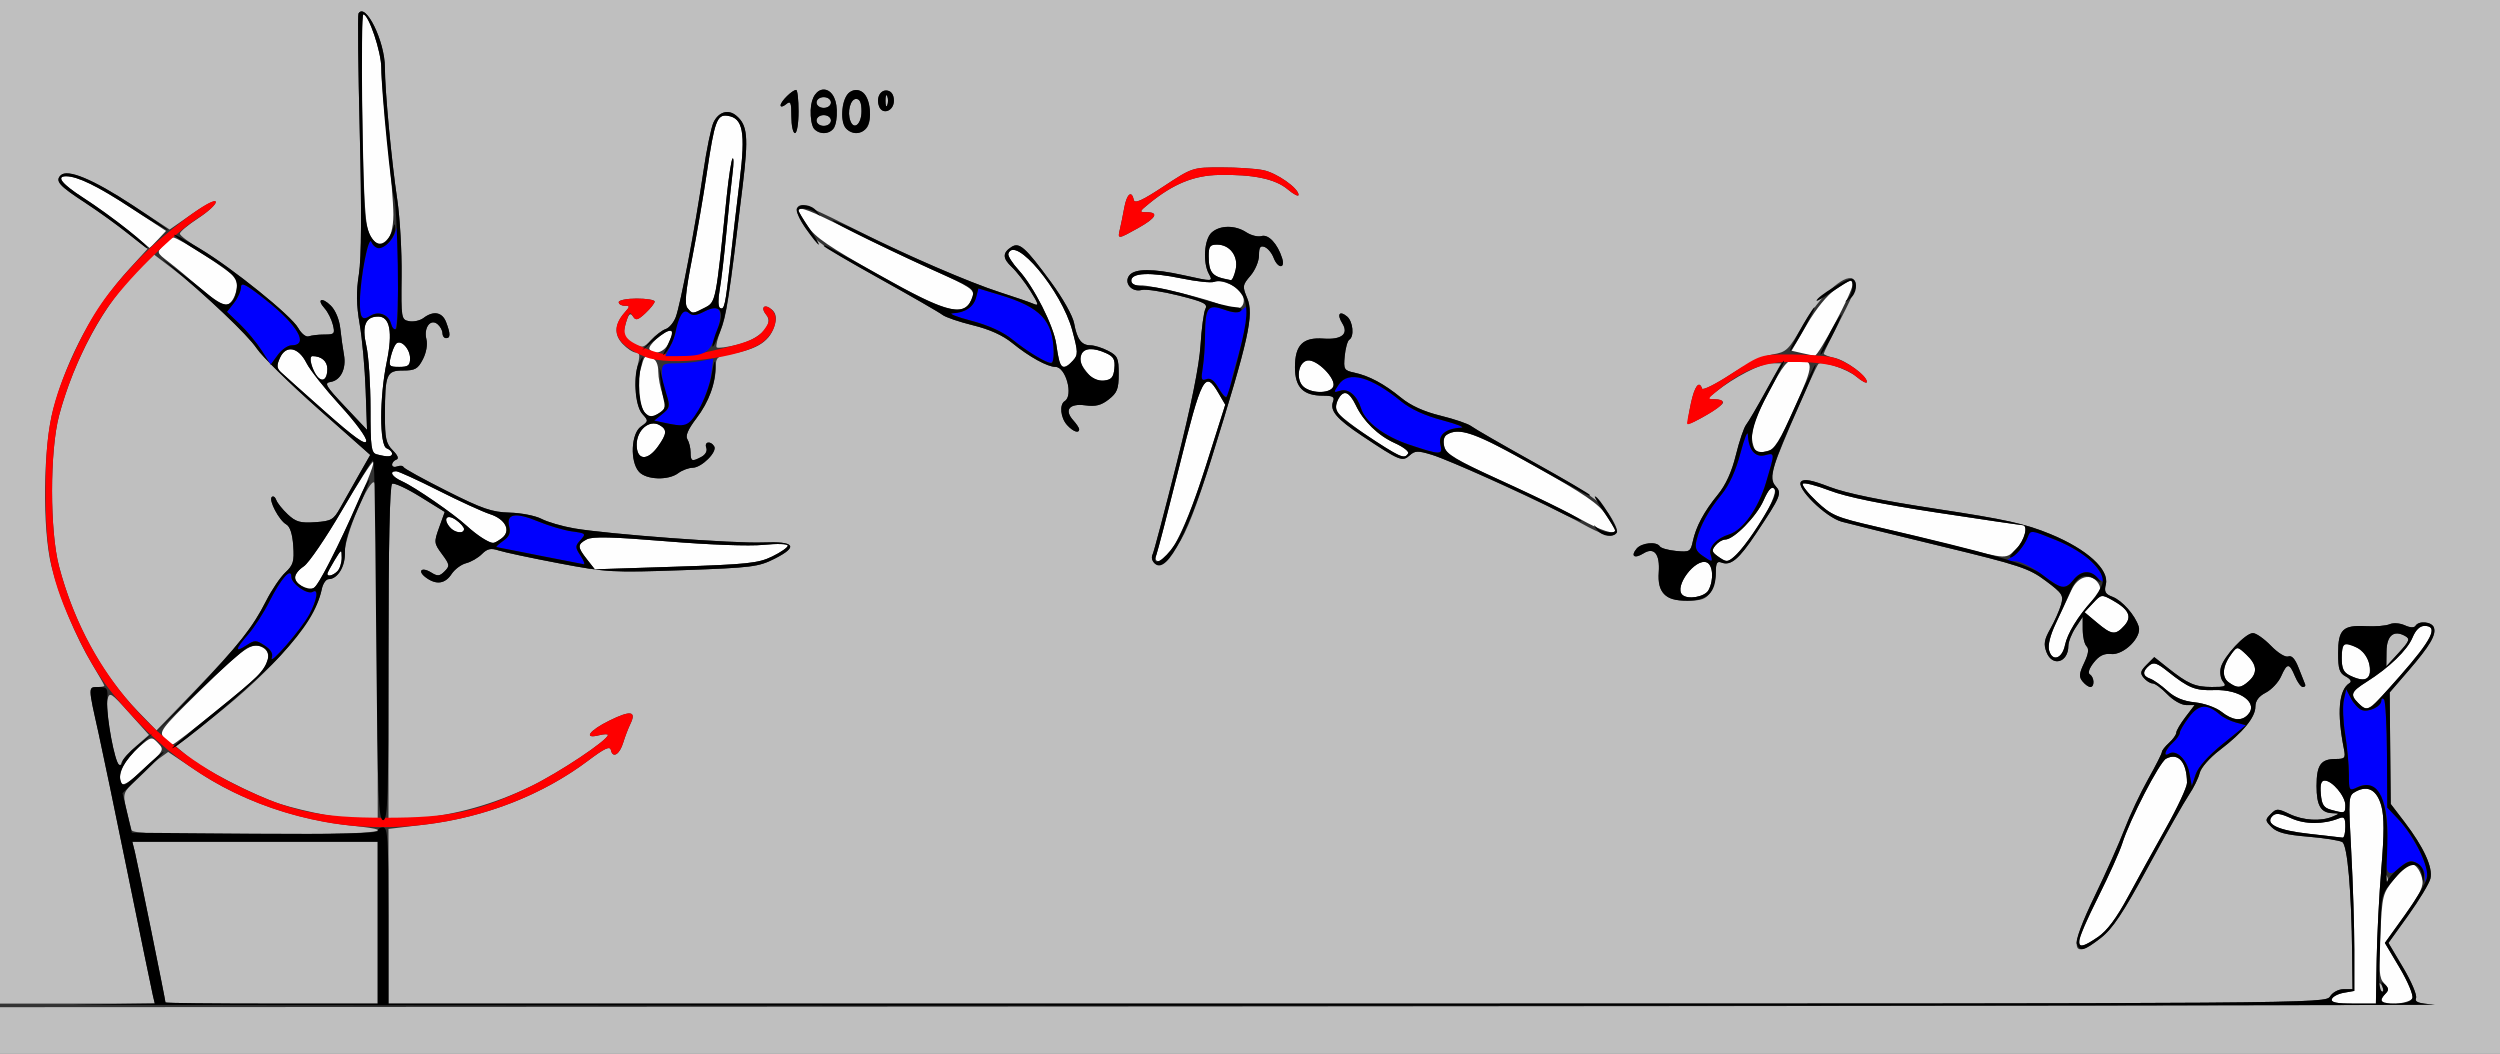 <?xml version="1.0" encoding="UTF-8" standalone="no"?>
<!-- Created with Inkscape (http://www.inkscape.org/) -->

<svg
   xmlns:dc="http://purl.org/dc/elements/1.1/"
   xmlns:cc="http://creativecommons.org/ns#"
   xmlns:rdf="http://www.w3.org/1999/02/22-rdf-syntax-ns#"
   xmlns:svg="http://www.w3.org/2000/svg"
   xmlns="http://www.w3.org/2000/svg"
   xmlns:sodipodi="http://sodipodi.sourceforge.net/DTD/sodipodi-0.dtd"
   xmlns:inkscape="http://www.inkscape.org/namespaces/inkscape"
   version="1.1"
   width="695"
   height="293"
   id="svg2"
   inkscape:version="0.91 r13725"
   sodipodi:docname="ub850603.svg">
  <rect width="100%" height="100%" fill="#333333" stroke="none"/>
  <sodipodi:namedview
     pagecolor="#ffffff"
     bordercolor="#666666"
     borderopacity="1"
     objecttolerance="10"
     gridtolerance="10"
     guidetolerance="10"
     inkscape:pageopacity="0"
     inkscape:pageshadow="2"
     inkscape:window-width="1156"
     inkscape:window-height="812"
     id="namedview11"
     showgrid="false"
     inkscape:zoom="0.87769784"
     inkscape:cx="450.24074"
     inkscape:cy="122.44542"
     inkscape:window-x="1103"
     inkscape:window-y="0"
     inkscape:window-maximized="0"
     inkscape:current-layer="svg2" />
  <defs
     id="defs6" />
  <g
     id="g2987">
    <path
       d="m 648.249,277.75 c 0.229,-0.688 1.729,-1.48 3.333,-1.762 l 2.917,-0.512 0,-11.488 c 0,-6.319 -0.383,-18.536 -0.851,-27.149 -0.837,-15.401 -0.816,-15.68 1.288,-16.805 3.393,-1.816 5.896,-0.369 7.1,4.104 0.777,2.886 0.773,7.724 -0.017,17.19 -0.604,7.245 -1.193,18.685 -1.309,25.421 l -0.211,12.248 -6.333,0.002 c -4.622,0.001 -6.221,-0.336 -5.918,-1.248 z M 662,278.2 c 0,-0.44 0.543,-1.343 1.207,-2.007 0.943,-0.943 0.853,-1.562 -0.412,-2.826 -1.374,-1.374 -1.536,-3.377 -1.075,-13.243 0.534,-11.409 0.607,-11.703 3.979,-15.874 1.889,-2.337 3.742,-4.243 4.118,-4.235 1.546,0.035 2.913,1.639 3.524,4.137 0.529,2.165 -0.362,4.061 -4.851,10.317 l -5.499,7.665 4.114,6.926 c 2.269,3.82 3.855,7.601 3.536,8.433 C 670.033,279.077 662,279.734 662,278.2 z m -84,-16.717 c 0,-0.834 2.412,-6.347 5.36,-12.25 2.948,-5.903 5.925,-12.533 6.616,-14.733 2.049,-6.529 10.355,-22.607 12.185,-23.586 3.39,-1.814 5.788,0.948 5.825,6.71 0.008,1.168 -2.61,6.793 -5.817,12.5 -3.207,5.707 -7.955,14.313 -10.552,19.125 -3.262,6.044 -5.859,9.522 -8.402,11.25 -4.264,2.897 -5.216,3.077 -5.216,0.984 z m 64,-29.68 c -8.821,-0.964 -12.47,-2.733 -10.24,-4.963 0.899,-0.899 2.112,-0.751 5.173,0.629 3.886,1.752 9.005,1.761 13.318,0.022 1.443,-0.582 1.75,-0.16 1.75,2.401 0,1.709 -0.338,3.047 -0.75,2.973 -0.412,-0.074 -4.575,-0.552 -9.25,-1.063 z m 6,-6.692 c -2.007,-0.554 -2.561,-1.421 -2.81,-4.4 -0.221,-2.645 0.088,-3.711 1.076,-3.711 2.088,0 5.735,4.333 5.735,6.814 0,2.325 -0.125,2.365 -4,1.296 z M 33.586,217.364 c -0.907,-2.363 1.229,-6.415 5.149,-9.77 3.332,-2.851 3.431,-2.87 5.219,-1 1.774,1.855 1.668,2.046 -3.958,7.159 -4.691,4.263 -5.899,4.944 -6.41,3.611 z m 12.08,-12.18 c -1.554,-1.717 -1.028,-2.422 9.595,-12.86 12.722,-12.501 14.766,-13.914 17.787,-12.298 2.289,1.225 1.937,4.055 -0.916,7.369 C 70.163,189.681 48.769,207 47.914,207 c -0.332,0 -1.343,-0.817 -2.247,-1.816 z m 571.894,-7.315 c -1.521,-1.197 -4.76,-2.345 -7.385,-2.62 -3.234,-0.338 -5.6,-1.332 -7.675,-3.224 -1.65,-1.505 -3.788,-3.012 -4.75,-3.349 -2.145,-0.752 -2.233,-2.03 -0.252,-3.674 1.232,-1.022 2.138,-0.733 5.102,1.628 5.891,4.691 7.646,5.395 12.993,5.214 7.276,-0.247 12.479,3.684 9.207,6.957 -1.776,1.776 -4.193,1.465 -7.24,-0.931 z m 38.011,-2.44 c -2.315,-2.315 -1.983,-3.143 2.356,-5.883 6.301,-3.978 11.267,-8.766 12.735,-12.28 0.892,-2.134 2.053,-3.266 3.351,-3.266 3.971,0 2.123,3.753 -6.895,14 -8.827,10.031 -8.899,10.076 -11.547,7.429 z m -36.028,-5.773 c -2.033,-1.487 -1.654,-4.693 0.956,-8.087 1.456,-1.893 1.535,-1.885 3.993,0.424 2.972,2.792 3.183,5.085 0.679,7.352 -2.217,2.006 -3.232,2.062 -5.628,0.311 z M 653.25,187.78 c -1.755,-0.847 -2.25,-1.931 -2.25,-4.932 0,-2.116 0.429,-3.847 0.953,-3.847 2.728,0 6.01,2.554 6.572,5.114 1.032,4.699 -0.674,5.884 -5.275,3.666 z m -83.602,-6.981 c -0.388,-1.461 0.343,-4.303 2.004,-7.798 1.438,-3.025 3.343,-7.075 4.233,-9 1.81,-3.915 5.569,-4.813 7.478,-1.786 0.859,1.362 0.555,2.286 -1.48,4.5 -4.208,4.579 -7.143,9.322 -7.822,12.645 -0.776,3.794 -3.547,4.698 -4.412,1.44 z m 13.314,-7.702 -3.462,-2.903 2.352,-2.52 c 2.305,-2.469 2.413,-2.485 5.415,-0.808 4.588,2.563 5.531,4.594 3.286,7.076 -2.46,2.719 -3.476,2.606 -7.591,-0.845 z m -115.296,-7.763 c -2.312,-2.312 3.63,-10.201 6.774,-8.995 1.779,0.682 2.062,4.855 0.525,7.727 -1.011,1.889 -5.838,2.727 -7.298,1.268 z M 83.75,162.92 c -2.456,-1.431 -2.177,-3.594 0.709,-5.485 1.353,-0.886 6.131,-7.893 10.62,-15.57 4.488,-7.677 8.392,-13.727 8.676,-13.444 0.978,0.978 -14.07,33.209 -16.255,34.813 -1.286,0.944 -1.639,0.915 -3.75,-0.315 z M 91,159.524 c 0,-0.262 0.898,-1.949 1.996,-3.75 1.951,-3.2 1.996,-3.217 2,-0.724 0.002,1.403 -0.536,3.09 -1.196,3.75 -1.203,1.203 -2.8,1.616 -2.8,0.724 z m 72.178,-4.025 c -2.705,-3.439 -2.715,-4.142 -0.077,-5.554 1.581,-0.846 7.088,-0.713 22.25,0.538 11.765,0.971 22.957,1.382 26.898,0.988 3.844,-0.384 6.75,-0.286 6.75,0.228 0,0.496 -1.953,1.851 -4.341,3.011 -3.849,1.87 -6.888,2.191 -26.822,2.834 l -22.481,0.725 -2.178,-2.769 z M 321.464,154.25 c 0.373,-0.963 3.205,-11.875 6.293,-24.25 6.374,-25.543 7.219,-27.142 10.962,-20.75 l 1.903,3.25 -5.385,17 c -5.303,16.741 -10.123,26.494 -13.094,26.498 -0.884,10e-4 -1.121,-0.608 -0.679,-1.748 z m 156.015,0.358 c -1.617,-1.183 -1.703,-1.634 -0.569,-3 0.734,-0.885 1.939,-1.608 2.677,-1.608 2.41,0 8.702,-6.4 10.673,-10.856 1.334,-3.016 2.247,-4.036 2.967,-3.316 C 495.131,137.731 483.152,156 480,156 c -0.34,0 -1.474,-0.626 -2.521,-1.392 z M 544.5,152.004 c -6.05,-1.548 -16.4,-4.068 -23,-5.602 -11.084,-2.575 -12.343,-3.111 -16.492,-7.02 -2.47,-2.328 -4.183,-4.54 -3.806,-4.917 0.377,-0.377 3.748,0.49 7.492,1.926 4.58,1.757 14.331,3.756 29.806,6.109 12.65,1.924 23.337,3.498 23.75,3.499 1.691,0.003 0.583,4.259 -1.705,6.547 -2.944,2.944 -2.341,2.964 -16.045,-0.541 z m -410,-2.168 c -1.1,-0.607 -3.219,-2.234 -4.708,-3.617 C 126.231,142.914 115.232,135.335 111.75,133.785 108.967,132.547 108.063,131 110.123,131 c 0.618,0 5.905,2.414 11.75,5.364 5.845,2.95 12.293,5.903 14.329,6.562 4.414,1.428 5.993,4.727 3.229,6.748 -2.157,1.577 -2.354,1.584 -4.931,0.162 z m -9.472,-3.302 c -1.977,-2.383 -0.788,-3.754 1.727,-1.993 1.235,0.865 2.245,1.997 2.245,2.516 0,1.458 -2.613,1.114 -3.972,-0.523 z M 439.5,144.413 c -3.3,-1.845 -13.058,-6.596 -21.686,-10.559 -13.017,-5.979 -15.791,-7.627 -16.308,-9.685 -0.389,-1.55 -0.132,-2.791 0.685,-3.31 3.426,-2.173 7.805,-0.606 24.539,8.778 13.749,7.711 17.694,10.406 19.728,13.479 1.398,2.112 2.542,4.075 2.542,4.362 0,1.3 -3.999,0.01 -9.5,-3.065 z M 104.75,126.311 c -1.548,-0.404 -1.75,-1.886 -1.75,-12.808 0,-6.793 -0.522,-14.614 -1.161,-17.38 C 100.552,90.548 101.59,88 105.147,88 c 3.262,0 4.076,4.313 2.37,12.569 -2.044,9.896 -2.054,23.288 -0.018,24.069 0.825,0.317 1.5,0.977 1.5,1.469 0,0.927 -1.254,0.987 -4.25,0.204 z M 177,123.615 c 0,-4.027 3.484,-7.043 6.308,-5.463 2.209,1.236 2.134,2.418 -0.376,5.943 C 179.98,128.241 177,127.999 177,123.615 z m 210.5,2.206 c -5.818,-3.254 -15.423,-10.177 -15.921,-11.475 -0.745,-1.941 1.215,-5.578 2.739,-5.082 0.65,0.212 1.802,1.701 2.559,3.311 2.13,4.528 6.207,8.498 10.897,10.613 2.35,1.06 4.011,2.351 3.691,2.87 -0.74,1.197 -1.48,1.153 -3.965,-0.237 z m 100.136,-1.328 c -1.371,-3.571 -0.45,-7.06 4.114,-15.593 4.036,-7.545 5.126,-8.879 7.25,-8.874 5.447,0.012 5.447,1 0.007,13.057 -2.823,6.258 -5.218,11.463 -5.322,11.566 -0.104,0.104 -1.364,0.484 -2.801,0.844 -1.923,0.483 -2.78,0.219 -3.248,-1.001 z M 90.5,114.539 c -6.05,-5.359 -11.642,-10.356 -12.427,-11.105 -1.153,-1.099 -1.199,-1.862 -0.24,-3.966 1.675,-3.675 5.166,-2.974 7.391,1.484 0.948,1.899 5.143,7.189 9.322,11.756 4.359,4.763 7.462,9.001 7.277,9.939 -0.232,1.178 -3.398,-1.088 -11.322,-8.108 z m 88.763,0.211 c -1.714,-2.183 -2.303,-7.888 -1.227,-11.885 1.13,-4.197 1.074,-4.143 3.382,-3.258 0.967,0.371 1.582,1.8 1.582,3.679 0,1.69 0.555,4.608 1.234,6.485 1.1,3.041 1.024,3.567 -0.691,4.821 -2.365,1.73 -3.026,1.754 -4.28,0.158 z m 183.342,-7.049 c -2.485,-1.817 -1.837,-7.096 0.919,-7.491 2.597,-0.372 7.966,5.068 7.137,7.23 -0.732,1.908 -5.587,2.065 -8.056,0.26 z M 88.236,104.739 C 86.668,102.779 85.756,99 86.851,99 89.348,99 91,100.412 91,102.548 c 0,2.8 -1.394,3.905 -2.764,2.191 z m 214.614,-0.442 c -2.442,-2.84 -2.9,-4.003 -2.246,-5.707 0.724,-1.887 3.315,-2.04 6.899,-0.407 2.1,0.957 2.539,1.77 2.297,4.25 -0.239,2.447 -0.816,3.127 -2.852,3.364 -1.516,0.177 -3.18,-0.433 -4.098,-1.5 z M 108.61,99.25 c 0.356,-1.512 1.021,-3.158 1.477,-3.658 C 111.36,94.198 114,96.917 114,99.622 114,101.601 113.493,102 110.981,102 c -2.784,0 -2.969,-0.214 -2.371,-2.75 z m 185.944,1.5 c -0.211,-0.688 -0.625,-2.981 -0.921,-5.096 -0.705,-5.038 -6.25,-15.985 -10.384,-20.498 -1.801,-1.967 -3.119,-4.044 -2.928,-4.616 1.777,-5.33 14.822,10.315 17.776,21.317 1.628,6.065 1.644,6.773 0.186,8.384 -1.872,2.069 -3.195,2.25 -3.728,0.509 z M 500.78,98.132 498.061,97.5 l 4.22,-7.241 c 2.555,-4.385 5.678,-8.231 7.917,-9.75 C 514.357,77.686 515,77.505 515,79.16 c 0,2.059 -9.466,19.835 -10.5,19.718 -0.55,-0.063 -2.224,-0.398 -3.72,-0.745 z M 180.549,97.08 C 179.975,96.15 184.537,92 186.135,92 c 1.128,0 1.094,0.404 -0.295,3.453 -1.14,2.503 -4.173,3.435 -5.29,1.627 z m 10.565,-11.443 c -0.853,-1.027 -0.537,-4.41 1.284,-13.75 C 193.727,65.074 195.578,54.325 196.512,48 c 2.114,-14.316 2.811,-16.236 5.739,-15.818 4.318,0.616 5.043,4.493 3.378,18.086 C 204.805,56.996 203.608,67.225 202.968,73 c -1.334,12.046 -1.624,13.331 -2.835,12.582 -0.488,-0.302 -0.529,-2.45 -0.091,-4.813 0.435,-2.348 1.293,-9.669 1.908,-16.269 0.615,-6.6 1.385,-14.025 1.712,-16.5 0.327,-2.475 0.323,-4.249 -0.008,-3.943 -0.331,0.307 -1.064,5.032 -1.629,10.5 -3.061,29.647 -3.009,29.383 -6.092,30.977 -3.456,1.787 -3.421,1.787 -4.819,0.103 z m 53.155,-9.275 C 230.52,68.651 226.575,65.956 224.542,62.883 223.144,60.771 222,58.808 222,58.521 c 0,-1.311 3.129,-0.108 13.906,5.346 6.377,3.227 16.89,8.247 23.362,11.155 10.526,4.73 11.699,5.509 11.115,7.383 -1.885,6.047 -6.431,4.994 -26.114,-6.043 z m 95.569,8.607 C 337.239,83.452 319.783,79.143 317,79.331 315.369,79.441 314.5,78.978 314.5,78 c 0,-2.178 5.271,-2.401 14.019,-0.591 4.097,0.847 8.14,1.276 8.983,0.952 2.214,-0.85 7.329,1.531 8.029,3.738 1.129,3.556 -1.901,5.084 -5.693,2.871 z M 55.892,80.286 c -3.025,-2.632 -7.051,-5.971 -8.946,-7.421 -3.42,-2.616 -3.431,-2.651 -1.54,-4.75 C 46.453,66.952 47.655,66 48.076,66 c 1.522,0 16.252,9.541 17.287,11.197 1.343,2.149 -0.269,7.161 -2.437,7.579 -0.843,0.162 -4.009,-1.858 -7.034,-4.49 z M 339.5,77.268 c -2.64,-0.659 -3.466,-2.087 -3.485,-6.018 -0.013,-2.747 0.348,-3.25 2.33,-3.25 3.568,0 5.981,3.237 5.17,6.933 -0.371,1.687 -0.975,3.015 -1.344,2.951 C 341.802,77.82 340.6,77.543 339.5,77.268 z M 36,64.343 C 32.975,61.856 27.462,57.84 23.75,55.417 17.294,51.205 15.439,49 18.351,49 c 3.185,0 8.778,2.724 17.98,8.755 l 9.83,6.444 -2.255,2.4 c -1.24,1.32 -2.289,2.369 -2.33,2.332 C 41.534,68.894 39.025,66.829 36,64.343 z m 67.091,1.431 C 101.472,63.182 101.184,58.672 100.626,27.25 100.4,14.463 100.556,4 100.974,4 c 1.518,0 5.026,10.383 5.029,14.883 0.002,2.539 0.762,11.592 1.691,20.117 0.928,8.525 1.679,17.836 1.669,20.691 -0.028,7.551 -3.345,10.769 -6.272,6.083 z"
       id="path2997"
       style="fill:#fefefe" />
    <path
       d="m 0,286.5 0,-6.5 341.25,-0.189 c 187.688,-0.104 338.685,-0.351 335.55,-0.548 -4.495,-0.283 -5.582,-0.668 -5.14,-1.818 0.308,-0.802 -1.292,-4.575 -3.555,-8.384 l -4.114,-6.926 5.516,-7.688 c 3.034,-4.228 5.799,-8.814 6.144,-10.191 0.762,-3.037 -1.851,-8.752 -7.206,-15.756 l -3.822,-5 -0.146,-15.5 -0.146,-15.5 5.18,-6 c 6.023,-6.977 7.857,-10.098 7.097,-12.078 -0.616,-1.606 -4.178,-1.928 -5.085,-0.46 -0.374,0.606 -1.485,0.557 -2.995,-0.131 -1.352,-0.616 -3.193,-0.745 -4.214,-0.294 -0.998,0.44 -3.966,0.681 -6.598,0.537 -6.397,-0.351 -7.716,0.934 -7.716,7.514 0,4.432 0.364,5.537 2.135,6.485 1.301,0.696 1.716,1.402 1.063,1.806 -3.043,1.881 -3.586,8.19 -1.58,18.372 0.49,2.489 0.268,2.75 -2.338,2.75 -4.096,0 -5.279,1.682 -5.279,7.5 0,5.459 1.175,7.458 4.45,7.57 2.03,0.07 2.03,0.079 0.05,0.93 -3.261,1.401 -8.19,1.115 -11.986,-0.695 -3.341,-1.593 -3.655,-1.593 -5.252,0.004 -1.598,1.598 -1.582,1.814 0.27,3.656 1.481,1.473 3.989,2.124 10.13,2.632 4.489,0.371 8.764,1.047 9.5,1.501 1.437,0.887 2.54,13.461 2.732,31.151 L 654,275 l -2.492,0 c -1.409,0 -3.034,0.869 -3.741,2 -1.244,1.992 -2.332,2 -270.508,2 L 108,279 l 0,-24.28 0,-24.28 10.049,-1.202 c 16.823,-2.012 32.769,-8.249 45.451,-17.776 4.625,-3.475 6.077,-4.146 6.334,-2.929 0.506,2.39 2.429,1.214 3.427,-2.094 0.487,-1.616 1.378,-3.949 1.981,-5.186 1.739,-3.571 0.112,-3.841 -5.769,-0.957 -5.656,2.774 -7.434,5.236 -2.972,4.116 1.375,-0.345 2.5,-0.392 2.5,-0.104 0,1.448 -13.582,10.5 -21.5,14.329 -10.204,4.935 -21.024,7.965 -31.995,8.959 L 108,228.276 l 0,-46.579 c 0,-30.078 0.355,-46.799 1.003,-47.199 0.552,-0.341 4.07,1.28 7.818,3.603 l 6.815,4.223 -1.542,4.289 c -1.487,4.136 -1.459,4.402 0.79,7.444 2.153,2.912 2.208,3.28 0.708,4.78 -1.371,1.371 -1.949,1.422 -3.706,0.325 -2.704,-1.689 -3.979,-0.434 -1.444,1.421 2.844,2.079 5.302,1.737 7.087,-0.987 0.867,-1.323 2.688,-2.684 4.048,-3.025 1.36,-0.341 3.333,-1.481 4.384,-2.532 1.526,-1.526 2.479,-1.727 4.725,-0.996 1.547,0.503 9.067,2.103 16.711,3.554 13.303,2.526 14.78,2.607 34.5,1.907 19.054,-0.677 20.964,-0.915 25.418,-3.167 6.732,-3.404 5.671,-4.905 -3.207,-4.534 -7.958,0.333 -43.238,-2.303 -52.567,-3.926 -3.277,-0.57 -7.327,-1.753 -9,-2.627 -1.673,-0.874 -5.658,-1.658 -8.854,-1.741 -4.935,-0.129 -7.575,-1.038 -17.5,-6.03 -6.429,-3.233 -11.83,-6.213 -12.003,-6.621 -0.173,-0.408 -0.961,-0.494 -1.75,-0.191 -0.789,0.303 -1.435,0.09 -1.435,-0.473 0,-0.563 0.534,-1.202 1.188,-1.419 0.764,-0.255 0.408,-1.175 -1,-2.583 -1.877,-1.877 -2.186,-3.289 -2.174,-9.938 0.02,-11.267 0.427,-12.25 5.077,-12.25 3.305,0 4.088,-0.446 5.465,-3.108 0.956,-1.849 1.354,-4.116 0.983,-5.596 -0.799,-3.185 1.14,-5.809 3.094,-4.187 C 122.385,90.734 123,91.865 123,92.622 123,93.38 123.45,94 124,94 c 1.258,0 1.264,-1.175 0.025,-4.435 -1.068,-2.809 -3.517,-3.266 -6.276,-1.172 -0.963,0.731 -2.763,1.136 -4,0.899 -2.195,-0.42 -2.245,-0.723 -2.105,-12.611 C 111.723,69.981 111.183,60.45 110.444,55.5 108.825,44.657 107,25.167 107,18.726 107,11.511 101.617,0.523 99.664,3.75 99.414,4.162 99.573,19.125 100.017,37 c 0.537,21.635 0.458,34.729 -0.238,39.168 -0.778,4.963 -0.722,8.543 0.219,14 C 100.693,94.201 101.436,102.45 101.648,108.5 l 0.386,11 -6.132,-6.5 c -5.358,-5.68 -5.865,-6.54 -4.015,-6.82 2.821,-0.426 4.436,-3.69 3.735,-7.545 -0.314,-1.724 -0.772,-5.012 -1.018,-7.307 -0.266,-2.472 -1.329,-5.053 -2.61,-6.333 -2.521,-2.521 -4.075,-1.849 -1.733,0.749 0.87,0.966 1.891,2.994 2.269,4.506 0.635,2.545 0.461,2.75 -2.34,2.75 -1.665,0 -3.626,0.226 -4.358,0.502 C 85.077,93.786 83.799,92.768 82.882,91.151 80.947,87.739 64.275,74.27 55.939,69.385 52.673,67.471 50,65.479 50,64.96 c 0,-0.519 2.242,-2.41 4.982,-4.202 2.74,-1.792 4.99,-3.855 5,-4.585 0.01,-0.767 -2.688,0.564 -6.397,3.157 L 47.17,63.814 36.797,57.01 C 25.78,49.785 18.735,46.865 16.855,48.745 c -1.557,1.557 -0.357,2.959 6.005,7.024 3.102,1.981 8.457,5.814 11.9,8.516 l 6.26,4.914 -5.04,5.514 c -9.785,10.707 -17.154,24.285 -21.166,39.004 -2.821,10.347 -3.093,33.334 -0.517,43.613 2.151,8.584 6.764,19.729 11.248,27.175 C 27.445,187.66 29,190.413 29,190.621 29,190.83 28.049,191 26.887,191 c -2.375,0 -2.376,-0.017 0.547,13 0.926,4.125 4.576,21.675 8.11,39 3.534,17.325 6.666,32.513 6.96,33.75 L 43.038,279 21.519,279 0,279 0,139.5 0,0 347.5,0 695,0 695,146.5 695,293 347.5,293 0,293 0,286.5 z m 584.022,-25.75 c 3.268,-2.542 6.13,-6.842 13.144,-19.75 4.931,-9.075 10.033,-18.075 11.337,-20 1.304,-1.925 2.656,-4.669 3.004,-6.098 0.362,-1.484 2.749,-4.211 5.568,-6.361 6.485,-4.945 9.925,-9.137 9.925,-12.092 0,-1.635 0.924,-2.875 2.906,-3.9 1.598,-0.827 3.508,-2.863 4.244,-4.526 1.674,-3.782 2.291,-3.786 3.85,-0.023 0.683,1.65 1.676,3 2.205,3 0.529,0 0.81,-0.338 0.624,-0.75 -0.186,-0.412 -0.993,-2.449 -1.794,-4.526 -0.978,-2.538 -1.921,-3.598 -2.876,-3.231 -0.816,0.313 -2.875,-0.953 -4.838,-2.974 C 629.442,177.583 627.191,176 626.32,176 c -2.101,0 -8.156,6.497 -8.93,9.582 -0.344,1.37 -0.071,3.097 0.621,3.931 1.06,1.278 0.619,1.485 -3.138,1.472 -4.699,-0.016 -6.624,-0.859 -12.329,-5.399 l -3.661,-2.913 -2.109,2.109 c -1.761,1.761 -1.896,2.365 -0.819,3.663 0.71,0.855 1.826,1.555 2.481,1.555 0.655,0 2.484,1.35 4.065,3 1.606,1.677 3.917,3 5.238,3 l 2.364,0 -2.551,3.344 C 606.148,201.184 605,203.139 605,203.689 c 0,0.55 -0.9,1.815 -2,2.811 -1.1,0.995 -2,2.15 -2,2.565 0,0.416 -1.733,3.833 -3.852,7.595 -2.119,3.762 -5.054,9.99 -6.523,13.84 -1.469,3.85 -5.205,12.231 -8.303,18.625 -7.148,14.755 -6.655,18.125 1.701,11.625 z M 582,189.559 c 0,-0.793 -0.458,-1.724 -1.018,-2.07 -0.621,-0.384 -0.201,-1.667 1.076,-3.29 1.501,-1.908 2.854,-2.582 4.782,-2.379 3.55,0.372 8.655,-4.684 7.716,-7.643 -1.009,-3.178 -4.591,-7.239 -7.292,-8.266 -2.011,-0.764 -2.356,-1.408 -1.846,-3.44 1.031,-4.108 -5.221,-9.792 -15.379,-13.98 -7.005,-2.888 -12.424,-4.091 -31.5,-6.988 -15.571,-2.365 -25.253,-4.349 -29.87,-6.121 -5.056,-1.94 -7.122,-2.329 -7.954,-1.497 -1.616,1.616 6.764,9.903 11.273,11.148 1.931,0.533 14.329,3.59 27.551,6.792 22.007,5.331 24.472,6.145 29.142,9.632 4.692,3.503 5.036,4.038 4.286,6.655 -0.449,1.565 -1.777,4.556 -2.952,6.645 -1.734,3.085 -1.941,4.312 -1.101,6.521 1.597,4.201 6.076,2.93 6.091,-1.728 0.004,-1.127 0.901,-3.4 1.993,-5.05 l 1.987,-3 0.007,3.55 c 0.004,1.952 0.481,4.024 1.06,4.604 0.738,0.738 0.54,2.131 -0.662,4.652 -1.411,2.96 -1.488,3.873 -0.431,5.146 C 580.572,191.395 582,191.445 582,189.559 z M 475.443,164.777 c 0.856,-1.222 1.557,-3.746 1.557,-5.607 0,-2.667 0.333,-3.257 1.572,-2.781 2.582,0.991 4.84,-0.907 9.618,-8.083 6.919,-10.391 7.241,-11.172 5.424,-13.18 -1.351,-1.493 -1.374,-2.266 -0.179,-6.167 1.152,-3.761 11.166,-26.811 12.066,-27.774 0.905,-0.968 8.067,1.422 10.57,3.528 1.611,1.355 2.929,2.014 2.929,1.464 0,-1.68 -5.769,-5.968 -8.976,-6.673 C 508.361,99.14 507,98.611 507,98.329 c 0,-0.281 2.025,-4.432 4.5,-9.225 4.682,-9.065 5.146,-10.587 3.535,-11.583 -2.315,-1.431 -9.269,4.977 -13.656,12.584 -4.218,7.313 -4.689,7.771 -8.669,8.434 -2.457,0.409 -7.328,2.743 -11.701,5.606 -4.12,2.698 -7.645,4.443 -7.833,3.88 -0.795,-2.386 -2.083,-0.682 -3.113,4.121 -0.607,2.83 -0.938,5.312 -0.735,5.515 0.616,0.616 9.673,-4.765 9.673,-5.746 0,-0.503 -1.012,-0.925 -2.25,-0.937 l -2.25,-0.022 2.5,-2.018 c 4.919,-3.97 12.549,-7.919 15.32,-7.928 l 2.82,-0.009 -4.221,7.75 c -2.322,4.263 -4.764,8.425 -5.427,9.25 -0.664,0.825 -1.977,4.642 -2.918,8.482 -1.145,4.668 -2.8,8.313 -4.995,11 -3.878,4.747 -6.093,8.88 -6.988,13.042 -0.61,2.837 -0.896,3 -4.627,2.644 -2.187,-0.209 -4.225,-0.782 -4.529,-1.274 -0.889,-1.438 -5.078,-1.029 -6.455,0.63 -1.744,2.102 -0.614,2.889 1.898,1.32 2.979,-1.86 4.619,0.163 4.252,5.248 -0.413,5.72 1.792,7.908 7.969,7.908 3.814,0 5.105,-0.452 6.345,-2.223 z M 327.305,151.75 c 2.536,-3.751 5.24,-10.675 9.473,-24.25 10.463,-33.559 11.886,-39.975 9.911,-44.7 -1.336,-3.197 -1.277,-3.578 0.943,-6.159 C 348.951,75.108 350,72.597 350,70.976 c 0,-2.241 0.363,-2.773 1.577,-2.308 0.867,0.333 1.981,1.669 2.475,2.969 1.167,3.069 3.339,3.173 2.371,0.114 -1.261,-3.985 -3.8,-6.702 -5.722,-6.125 -0.989,0.297 -2.886,-0.172 -4.215,-1.042 -3.129,-2.05 -7.347,-2.018 -9.657,0.072 -2.049,1.854 -2.493,8.236 -0.794,11.411 1.218,2.276 1.313,2.27 -7.035,0.434 -8.486,-1.867 -13.451,-1.867 -15,0 -1.71,2.06 0.579,4.843 3.381,4.111 1.111,-0.291 5.743,0.405 10.293,1.547 7.005,1.757 8.144,2.325 7.431,3.709 C 334.641,86.765 334.027,91.325 333.74,96 c -0.347,5.638 -2.585,16.706 -6.648,32.872 -3.369,13.405 -6.369,24.767 -6.667,25.25 -0.298,0.483 -0.264,1.328 0.076,1.878 1.304,2.109 3.385,0.809 6.805,-4.25 z m 122.189,-3.742 c 0.337,-0.545 -0.71,-2.915 -2.328,-5.265 -2.442,-3.549 -5.799,-5.869 -19.804,-13.684 C 418.089,123.883 409.825,119.117 409,118.467 c -0.825,-0.65 -4.642,-1.952 -8.482,-2.894 -4.668,-1.145 -8.313,-2.8 -11,-4.995 -4.747,-3.878 -8.88,-6.093 -13.042,-6.988 -2.837,-0.61 -3,-0.896 -2.644,-4.627 0.209,-2.187 0.782,-4.225 1.274,-4.529 1.438,-0.889 1.029,-5.078 -0.63,-6.455 -2.102,-1.744 -2.889,-0.614 -1.32,1.898 1.86,2.979 -0.163,4.619 -5.248,4.252 C 362.188,93.716 360,95.921 360,102.098 c 0,5.595 2.285,7.902 7.83,7.902 2.667,0 3.257,0.333 2.781,1.572 -0.991,2.582 0.907,4.84 8.083,9.618 10.391,6.919 11.172,7.241 13.18,5.424 1.488,-1.347 2.278,-1.372 6.167,-0.196 5.378,1.627 33.083,14.323 41.46,18.999 6.331,3.534 8.986,4.222 9.995,2.591 z M 188.559,131.532 c 1.068,-0.807 2.875,-1.482 4.017,-1.5 2.493,-0.038 6.907,-4.442 5.97,-5.958 -1.006,-1.628 -2.841,-1.285 -2.19,0.411 0.331,0.864 -0.224,1.909 -1.327,2.5 -2.687,1.438 -3.027,1.3 -3.044,-1.235 -0.008,-1.238 -0.41,-2.873 -0.892,-3.633 -0.6,-0.948 0.179,-2.766 2.475,-5.774 3.446,-4.515 5.417,-9.797 5.426,-14.548 0.005,-2.347 0.502,-2.787 3.756,-3.326 7.976,-1.321 11.529,-3.704 12.736,-8.544 0.437,-1.75 0.134,-2.996 -0.946,-3.893 -2.053,-1.703 -3.222,-0.56 -1.522,1.489 2.212,2.666 -1.692,6.725 -7.971,8.287 -2.894,0.72 -5.508,1.062 -5.81,0.761 -0.302,-0.302 0.211,-2.466 1.139,-4.809 1.592,-4.019 2.227,-8.208 6.116,-40.347 1.627,-13.442 1.319,-16.666 -1.84,-19.288 -2.206,-1.831 -4.881,-1.031 -6.287,1.881 C 197.703,35.378 196.408,41.675 195.486,48 c -2.211,15.166 -6.326,36.808 -7.648,40.217 -0.579,1.494 -1.834,2.964 -2.787,3.267 -0.954,0.303 -2.766,1.648 -4.026,2.99 -2.159,2.298 -2.458,2.353 -5.169,0.951 -2.432,-1.258 -2.777,-1.909 -2.228,-4.207 0.927,-3.881 1.508,-4.618 2.445,-3.102 0.643,1.04 1.38,0.807 3.375,-1.068 C 180.851,85.731 182,84.28 182,83.826 182,83.372 179.75,83 177,83 c -2.75,0 -5,0.45 -5,1 0,0.55 0.745,1 1.655,1 1.495,0 1.506,0.169 0.118,1.75 -2.915,3.32 -3.143,6.227 -0.693,8.835 C 174.328,96.913 175.981,98 176.754,98 c 1.086,0 1.22,0.738 0.588,3.25 -1.257,5.002 -0.623,11.782 1.301,13.909 1.633,1.805 1.61,1.975 -0.462,3.427 -2.762,1.935 -3.089,9.754 -0.526,12.586 2.025,2.237 8.155,2.44 10.904,0.361 z M 300,119.329 c 0,-0.369 -0.73,-1.477 -1.621,-2.463 -2.616,-2.89 -1.126,-4.775 3.307,-4.184 2.923,0.39 4.457,0.002 6.565,-1.659 2.331,-1.838 2.75,-2.914 2.75,-7.07 0,-4.417 -0.292,-5.053 -2.95,-6.427 C 306.427,96.687 304.232,96 303.172,96 c -2.511,0 -3.763,-1.673 -4.558,-6.095 -0.371,-2.063 -3.12,-6.963 -6.452,-11.5 -7.09,-9.653 -8.761,-11.147 -10.936,-9.775 -2.564,1.617 -2.551,3.163 0.046,5.598 1.333,1.25 3.665,4.251 5.182,6.67 2.283,3.64 2.438,4.257 0.902,3.583 C 286.335,84.033 282.125,82.582 278,81.256 268.772,78.291 251.312,70.663 235.906,62.867 229.529,59.64 223.818,57 223.215,57 c -2.398,0 -2.182,2.187 0.618,6.257 2.442,3.549 5.799,5.869 19.804,13.684 9.275,5.176 17.538,9.942 18.363,10.592 0.825,0.65 4.642,1.952 8.482,2.894 4.668,1.145 8.313,2.8 11,4.995 4.593,3.752 9.719,6.578 11.934,6.578 2.876,0 5.046,7.979 2.585,9.5 -1.545,0.955 -1.183,4.64 0.655,6.671 1.658,1.833 3.345,2.416 3.345,1.157 z m 16.374,-55.914 c 5.039,-2.816 5.897,-4.412 2.376,-4.419 -2.129,-0.005 -2.089,-0.136 0.75,-2.445 6.697,-5.448 12.377,-7.771 19.345,-7.913 9.529,-0.194 15.685,1.096 19.151,4.012 1.653,1.391 3.005,2.078 3.005,1.528 0,-1.854 -6.03,-6.092 -9.779,-6.874 C 349.174,46.876 343.9,46.53 339.5,46.533 c -7.972,0.006 -8.028,0.024 -16,5.274 -6.076,4.001 -8.078,4.899 -8.323,3.731 -0.58,-2.76 -1.939,-1.619 -2.634,2.212 -0.374,2.062 -0.923,4.763 -1.22,6 -0.675,2.814 -0.572,2.807 5.051,-0.335 z M 222,31 c 0,-3.3 -0.302,-6 -0.671,-6 C 220.255,25 217,28.217 217,29.277 217,29.81 217.675,29.685 218.5,29 219.797,27.924 220,28.382 220,32.378 220,34.92 220.45,37 221,37 c 0.556,0 1,-2.667 1,-6 z m 9.759,4.75 c 0.552,-0.688 0.945,-3.001 0.872,-5.142 -0.257,-7.614 -7.006,-7.614 -7.262,0 C 225.222,34.957 226.383,37 229,37 c 0.965,0 2.207,-0.562 2.759,-1.25 z M 227,33.5 c 0,-0.833 0.889,-1.5 2,-1.5 1.111,0 2,0.667 2,1.5 0,0.833 -0.889,1.5 -2,1.5 -1.111,0 -2,-0.667 -2,-1.5 z m 0,-5 c 0,-0.833 0.889,-1.5 2,-1.5 1.111,0 2,0.667 2,1.5 0,0.833 -0.889,1.5 -2,1.5 -1.111,0 -2,-0.667 -2,-1.5 z m 13.942,7.07 c 1.702,-2.051 0.913,-8.645 -1.192,-9.963 -2.716,-1.701 -5.195,0.444 -5.565,4.815 C 233.84,34.505 235.286,37 238,37 c 0.965,0 2.289,-0.644 2.942,-1.43 z m -4.521,-1.914 C 235.462,31.155 236.399,27.5 238,27.5 c 1.041,0 1.5,1.046 1.5,3.417 0,3.546 -2.064,5.382 -3.079,2.739 z M 248.5,28 c 0,-1.561 -0.646,-2.597 -1.753,-2.81 -1.979,-0.381 -3.267,2.013 -2.357,4.384 C 245.344,32.059 248.5,30.851 248.5,28 z m -2.342,0 c 0,-1.375 0.227,-1.938 0.504,-1.25 0.277,0.688 0.277,1.812 0,2.5 -0.277,0.688 -0.504,0.125 -0.504,-1.25 z M 46,278.679 C 46,278.04 38.15,239.427 37.476,236.75 L 36.783,234 70.892,234 105,234 l 0,22.5 0,22.5 -29.5,0 C 59.275,279 46,278.856 46,278.679 z m 615.459,-3.746 c -0.363,-0.587 -0.445,-1.281 -0.183,-1.543 0.262,-0.262 0.743,0.218 1.069,1.067 0.676,1.762 0.1,2.072 -0.886,0.477 z m 1.62,-30.517 c 0.048,-1.165 0.285,-1.402 0.604,-0.604 0.289,0.722 0.253,1.584 -0.079,1.917 -0.332,0.332 -0.569,-0.258 -0.525,-1.312 z M 36.559,230.75 c -0.208,-0.688 -0.85,-3.275 -1.426,-5.75 -1.027,-4.407 -0.972,-4.579 2.659,-8.334 2.039,-2.109 4.89,-4.687 6.334,-5.73 l 2.627,-1.896 8.018,5.367 C 67.005,222.595 82.468,227.996 98.25,229.593 113.262,231.112 103.201,232 70.969,232 44.612,232 36.852,231.718 36.559,230.75 z m 53.782,-4.229 c -3.937,-0.714 -9.562,-2.08 -12.5,-3.035 -7.101,-2.308 -21.551,-9.753 -25.644,-13.213 L 48.919,207.5 l 10.179,-8 c 17.207,-13.523 28.496,-26.815 30.365,-35.75 0.316,-1.512 1.172,-2.75 1.901,-2.75 2.479,0 4.724,-3.62 4.481,-7.226 -0.289,-4.295 7.045,-21.55 8.311,-19.554 0.447,0.704 0.82,22.093 0.828,47.531 L 105,228 l -3.75,-0.09 c -2.062,-0.05 -6.971,-0.675 -10.908,-1.389 z M 32.631,212 c -1.513,-3.768 -3.354,-15.384 -2.774,-17.507 0.607,-2.223 0.955,-2.01 6.1,3.727 l 5.457,6.084 -3.554,3.098 c -1.955,1.704 -3.795,3.773 -4.09,4.598 -0.476,1.333 -0.603,1.333 -1.138,0 z m 5.734,-14.217 C 28.298,187.423 20.63,173.341 16.429,157.5 c -2.604,-9.816 -2.604,-32.184 0,-42 4.129,-15.567 12.666,-31.269 21.959,-40.39 l 4.426,-4.344 4.843,3.691 c 8.433,6.427 21.42,18.705 23.842,22.542 1.284,2.034 8.88,9.496 16.881,16.584 l 14.547,12.886 -3.148,5.516 c -1.732,3.034 -4.069,7.167 -5.193,9.185 -1.867,3.35 -2.474,3.698 -6.975,4.002 -4.144,0.28 -5.357,-0.066 -7.605,-2.169 C 78.534,141.626 77.092,139.825 76.802,139 c -0.29,-0.825 -0.848,-1.204 -1.239,-0.843 -0.948,0.877 2.022,6.511 4.022,7.631 1.033,0.578 1.707,2.647 1.935,5.937 0.302,4.361 0.004,5.371 -2.186,7.412 -1.394,1.3 -3.794,4.846 -5.332,7.88 -3.809,7.514 -7.698,12.406 -20.004,25.163 l -10.501,10.886 -5.133,-5.283 z m 625.083,-16.673 c 0.057,-4.443 2.013,-6.072 5.169,-4.305 1.45,0.811 1.227,1.395 -1.783,4.68 l -3.439,3.753 0.053,-4.127 z"
       id="path2995"
       style="fill:#bfbfbf" />
    <path
       d="M 90.342,228.521 C 69.993,224.828 52.157,215.267 38.191,200.565 29.599,191.519 25.843,186.075 20.867,175.457 14.271,161.382 12.674,153.789 12.674,136.5 c 0,-17.289 1.597,-24.882 8.193,-38.957 4.976,-10.618 8.732,-16.062 17.325,-25.108 7.243,-7.625 21.81,-18.477 21.807,-16.245 -9.84e-4,0.72 -2.138,2.654 -4.75,4.296 C 48.045,65.017 34.806,78.195 29.472,86.146 24.054,94.22 19.138,105.284 16.429,115.5 c -2.604,9.816 -2.604,32.184 0,42 7.315,27.578 25.21,49.291 50.643,61.45 14.07,6.727 21.954,8.381 39.928,8.381 18.201,0 25.97,-1.668 40.5,-8.695 7.918,-3.829 21.5,-12.882 21.5,-14.329 0,-0.288 -1.125,-0.241 -2.5,0.104 -4.462,1.12 -2.684,-1.342 2.972,-4.116 5.881,-2.884 7.509,-2.614 5.769,0.957 -0.602,1.237 -1.494,3.57 -1.981,5.186 -0.998,3.309 -2.921,4.485 -3.427,2.094 -0.257,-1.217 -1.709,-0.546 -6.334,2.929 -20.09,15.094 -48.054,21.615 -73.158,17.059 z M 469,117.549 c 0,-0.248 0.487,-2.723 1.083,-5.5 1.012,-4.719 2.301,-6.397 3.092,-4.024 0.188,0.564 3.938,-1.34 8.333,-4.231 7.96,-5.235 8.024,-5.256 15.992,-5.261 4.4,-0.003 9.674,0.344 11.721,0.771 3.75,0.782 9.779,5.021 9.779,6.874 0,0.55 -1.352,-0.138 -3.005,-1.528 -3.466,-2.916 -9.622,-4.206 -19.151,-4.012 -6.967,0.142 -12.648,2.465 -19.345,7.913 -2.839,2.31 -2.879,2.441 -0.75,2.445 3.521,0.008 2.663,1.603 -2.376,4.419 C 469.608,118.078 469,118.32 469,117.549 z M 179.35,99.203 C 171.105,95.801 169.261,91.713 173.733,86.75 175.172,85.153 175.165,85 173.655,85 172.745,85 172,84.55 172,84 c 0,-0.55 2.25,-1 5,-1 2.75,0 5,0.372 5,0.826 0,0.454 -1.149,1.905 -2.553,3.224 -2.12,1.992 -2.704,2.153 -3.446,0.952 -0.777,-1.256 -0.965,-1.253 -1.435,0.026 -1.863,5.061 -1.211,6.333 4.434,8.652 6.884,2.827 11.175,2.834 22.403,0.038 7.08,-1.764 9.314,-2.771 10.911,-4.921 1.679,-2.261 1.795,-2.961 0.705,-4.274 -1.781,-2.146 -0.361,-3.293 1.622,-1.311 2.067,2.067 0.734,6.42 -2.766,9.033 -5.781,4.316 -25.763,6.748 -32.524,3.959 z M 311.323,63.75 c 0.297,-1.238 0.846,-3.938 1.22,-6 0.694,-3.831 2.053,-4.973 2.634,-2.212 0.246,1.168 2.247,0.271 8.323,-3.731 7.972,-5.25 8.028,-5.269 16,-5.274 4.4,-0.003 9.674,0.344 11.721,0.771 3.75,0.782 9.779,5.021 9.779,6.874 0,0.55 -1.352,-0.138 -3.005,-1.528 -3.466,-2.916 -9.622,-4.206 -19.151,-4.012 -6.967,0.142 -12.648,2.465 -19.345,7.913 -2.839,2.31 -2.879,2.441 -0.75,2.445 3.521,0.008 2.663,1.603 -2.376,4.419 -5.622,3.142 -5.726,3.149 -5.051,0.335 z"
       id="path2993"
       style="fill:#fe0000" />
    <path
       d="m 674.136,243.285 c -0.075,-1.218 -1.079,-2.719 -2.231,-3.336 -1.727,-0.924 -2.503,-0.737 -4.426,1.07 -3.649,3.428 -4.761,1.764 -3.985,-5.963 1.198,-11.925 -2.587,-19.217 -8.368,-16.123 -2.031,1.087 -2.127,0.922 -2.134,-3.647 -0.004,-2.632 -0.475,-7.666 -1.046,-11.187 -0.571,-3.521 -0.738,-7.77 -0.371,-9.442 l 0.668,-3.04 1.348,2.573 c 0.742,1.415 2.069,2.85 2.951,3.188 1.892,0.726 5.458,-0.96 5.458,-2.58 0,-0.622 0.338,-0.794 0.75,-0.381 0.412,0.412 0.785,7.35 0.828,15.417 l 0.078,14.667 2.929,3.096 c 4.176,4.414 8.631,13.009 8.119,15.665 l -0.432,2.239 -0.136,-2.215 z m -65.52,-28.523 c -0.696,-3.702 -3.666,-6.468 -5.637,-5.249 -1.785,1.103 -1.014,-1.171 1.021,-3.013 1.1,-0.995 2,-2.26 2,-2.811 0,-0.55 1.162,-2.524 2.582,-4.386 2.731,-3.58 5.001,-3.747 8.56,-0.627 0.903,0.792 2.899,1.776 4.435,2.186 l 2.793,0.747 -6.434,5.206 c -4.059,3.284 -6.837,6.402 -7.526,8.445 l -1.092,3.24 -0.702,-3.738 z M 75.562,182.824 c 0.395,-1.112 -0.272,-2.244 -1.983,-3.365 -2.394,-1.569 -2.757,-1.572 -5.078,-0.051 -3.334,2.184 -3.155,1.102 0.507,-3.069 1.654,-1.884 4.317,-6.02 5.918,-9.192 C 78.135,160.789 81,157.585 81,160.355 c 0,1.932 4.491,5.078 5.956,4.173 1.693,-1.046 1.197,2.266 -0.938,6.263 -2.189,4.098 -11.404,14.704 -10.456,12.035 z m 497.428,-19.652 c -0.819,-0.268 -3.467,-1.992 -5.884,-3.83 C 564.69,157.504 561.552,156 560.134,156 l -2.579,0 2.325,-1.628 c 1.279,-0.896 2.841,-2.853 3.473,-4.349 l 1.148,-2.721 7,2.82 c 4.319,1.74 8.245,4.166 10.25,6.334 3.464,3.745 4.587,7.063 1.421,4.199 -2.525,-2.285 -4.699,-2.071 -6.859,0.675 -1.008,1.281 -2.503,2.11 -3.323,1.842 z M 150,154.459 c -6.325,-1.251 -11.713,-2.316 -11.973,-2.367 -0.26,-0.051 0.564,-0.818 1.83,-1.705 1.724,-1.208 2.151,-2.218 1.698,-4.022 -0.895,-3.568 1.73,-4.03 8.039,-1.414 2.971,1.231 7.217,2.482 9.435,2.78 3.842,0.515 3.955,0.628 2.37,2.379 -1.549,1.711 -1.549,2.013 -0.009,4.364 0.91,1.389 1.307,2.466 0.882,2.392 -0.425,-0.073 -5.948,-1.157 -12.273,-2.408 z m 323.218,-0.018 c -1.731,-1.213 -2.083,-2.158 -1.582,-4.25 0.954,-3.985 3.254,-8.194 6.939,-12.706 2.166,-2.651 3.954,-6.559 5.261,-11.5 1.09,-4.117 2.022,-6.443 2.072,-5.169 0.164,4.169 1.996,6.425 4.673,5.753 2.921,-0.733 2.911,-0.939 0.369,7.594 -2.151,7.222 -6.441,13.244 -10.263,14.408 -3.482,1.06 -5.78,3.565 -5.135,5.597 0.708,2.231 0.496,2.255 -2.335,0.273 z M 391.738,123.612 c -6.889,-2.303 -12.212,-6.308 -13.345,-10.038 -1.078,-3.55 -3.539,-5.662 -5.772,-4.954 -1.953,0.62 -1.972,0.543 -0.434,-1.736 2.634,-3.902 8.881,-2.21 17.328,4.691 2.651,2.166 6.559,3.954 11.5,5.261 4.117,1.09 6.443,2.022 5.169,2.072 -4.169,0.164 -6.425,1.996 -5.753,4.673 0.747,2.977 0.125,2.979 -8.693,0.03 z M 188.5,118.285 c -1.1,-0.2 -3.042,-0.587 -4.317,-0.86 l -2.317,-0.497 2.303,-1.865 c 2.113,-1.711 2.201,-2.147 1.067,-5.285 C 184.557,107.897 184,105.152 184,103.679 c 0,-2.444 0.339,-2.679 3.875,-2.679 2.131,0 5.352,-0.295 7.157,-0.656 l 3.282,-0.656 -0.661,4.826 c -0.596,4.345 -4.54,12.805 -6.415,13.76 -0.406,0.207 -1.638,0.212 -2.738,0.013 z m 150.211,-10.466 c -1.2,-2.092 -2.235,-2.832 -3.357,-2.401 -1.38,0.529 -1.529,0.059 -0.999,-3.148 0.343,-2.074 0.635,-6.245 0.649,-9.27 0.036,-7.562 0.801,-8.561 5.306,-6.932 2.969,1.073 3.838,1.054 5.25,-0.118 1.561,-1.295 1.637,-1.057 0.981,3.073 -0.391,2.462 -1.573,7.337 -2.626,10.833 C 342.862,103.351 342,107.037 342,108.046 c 0,3.066 -1.457,2.966 -3.289,-0.227 z M 72.738,97.434 c -1.386,-2.164 -4.123,-5.464 -6.082,-7.335 l -3.563,-3.401 1.954,-2.484 C 66.121,82.848 67,80.883 67,79.848 67,78.34 68.319,79.003 73.634,83.18 82.794,90.378 86.035,96 81.024,96 c -1.022,0 -2.737,1.208 -3.812,2.684 L 75.257,101.367 72.738,97.434 z M 288.5,99.308 c -1.65,-0.887 -4.807,-3.086 -7.015,-4.888 -2.646,-2.159 -6.568,-3.951 -11.5,-5.257 -4.117,-1.09 -6.443,-2.022 -5.169,-2.072 3.498,-0.137 5.885,-1.764 6.566,-4.474 l 0.611,-2.436 6.005,1.818 c 11.285,3.417 14.722,7.044 14.926,15.751 0.086,3.682 -0.25,3.801 -4.424,1.558 z M 186.474,96.05 C 187.313,94.427 188,92.372 188,91.484 c 0,-0.888 0.481,-2.515 1.07,-3.614 0.826,-1.544 1.379,-1.742 2.428,-0.871 1.022,0.848 2.094,0.747 4.33,-0.409 4.412,-2.281 5.425,-0.433 3.333,6.079 C 197.378,98.216 196.039,99 188.349,99 l -3.401,0 1.526,-2.95 z M 108.709,89.994 c -0.664,-2.54 -3.472,-3.623 -5.733,-2.21 -2.382,1.488 -2.986,0.617 -2.914,-4.2 0.098,-6.532 2.406,-18.342 3.191,-16.333 1.331,3.404 6.015,0.873 6.942,-3.75 0.221,-1.1 0.435,4.646 0.477,12.769 0.07,13.573 -0.663,18.696 -1.963,13.725 z"
       id="path2991"
       style="fill:#0000fe" />
    <path
       d="m 21.264,279.251 21.764,-0.29 -0.529,-2.23 C 42.208,275.504 39.078,260.325 35.544,243 32.01,225.675 28.36,208.125 27.434,204 c -3.006,-13.385 -3.005,-13 -0.023,-13 2.422,0 2.619,0.306 2.407,3.75 -0.276,4.488 2.048,17.049 3.298,17.821 0.486,0.301 0.893,-0.043 0.902,-0.762 0.01,-0.72 1.922,-2.817 4.25,-4.66 L 42.5,203.797 39,207.251 c -4.647,4.586 -6.23,7.449 -5.46,9.874 0.571,1.8 1.171,1.493 5.988,-3.063 C 42.471,211.278 45.144,209 45.467,209 c 0.323,0 -2.113,2.587 -5.412,5.75 l -5.998,5.75 1.297,5.5 1.297,5.5 34.175,0.263 C 93.41,231.937 105,231.683 105,231.013 105,230.456 105.675,230 106.5,230 c 1.293,0 1.5,3.389 1.5,24.5 l 0,24.5 269.259,0 c 268.176,0 269.264,-0.008 270.508,-2 0.706,-1.131 2.332,-2 3.741,-2 l 2.492,0 -0.106,-9.75 c -0.192,-17.69 -1.295,-30.265 -2.732,-31.151 -0.736,-0.454 -5.011,-1.13 -9.5,-1.501 -6.141,-0.508 -8.649,-1.16 -10.13,-2.632 -1.852,-1.842 -1.868,-2.058 -0.27,-3.656 1.597,-1.597 1.911,-1.597 5.252,-0.004 3.796,1.81 8.725,2.096 11.986,0.695 1.98,-0.851 1.98,-0.86 -0.05,-0.93 -3.275,-0.112 -4.45,-2.112 -4.45,-7.57 0,-5.818 1.184,-7.5 5.279,-7.5 2.606,0 2.828,-0.261 2.338,-2.75 -2.005,-10.182 -1.463,-16.492 1.58,-18.372 0.653,-0.404 0.238,-1.109 -1.063,-1.806 -1.771,-0.948 -2.135,-2.053 -2.135,-6.485 0,-6.58 1.32,-7.865 7.716,-7.514 2.631,0.144 5.6,-0.097 6.598,-0.537 1.022,-0.45 2.862,-0.322 4.214,0.294 1.51,0.688 2.621,0.737 2.995,0.131 0.907,-1.468 4.469,-1.146 5.085,0.46 0.76,1.98 -1.074,5.101 -7.097,12.078 l -5.18,6 0.146,15.5 0.146,15.5 3.822,5 c 5.355,7.004 7.968,12.719 7.206,15.756 -0.345,1.376 -3.11,5.962 -6.144,10.191 l -5.516,7.688 4.114,6.926 c 2.263,3.809 3.863,7.582 3.555,8.384 -0.441,1.15 0.645,1.535 5.14,1.818 C 679.935,279.46 528.825,279.604 341,279.581 153.175,279.559 9.294,279.411 21.264,279.251 z M 105,256.5 l 0,-22.5 -34.108,0 -34.108,0 0.693,2.75 C 38.15,239.427 46,278.04 46,278.679 46,278.856 59.275,279 75.5,279 l 29.5,0 0,-22.5 z m 555.711,10.248 c 0.116,-6.737 0.705,-18.176 1.309,-25.421 0.789,-9.466 0.794,-14.303 0.017,-17.19 -1.204,-4.473 -3.707,-5.919 -7.1,-4.104 -2.103,1.126 -2.125,1.405 -1.288,16.805 0.468,8.613 0.851,20.83 0.851,27.149 l 0,11.488 -2.917,0.512 c -1.605,0.281 -3.105,1.074 -3.333,1.762 -0.303,0.912 1.295,1.25 5.918,1.248 l 6.333,-0.002 0.211,-12.248 z m 9.93,10.745 c 0.319,-0.831 -1.267,-4.613 -3.536,-8.433 l -4.114,-6.926 5.516,-7.688 c 3.034,-4.228 5.806,-8.845 6.161,-10.259 0.77,-3.069 -3.364,-11.601 -7.993,-16.495 l -3.019,-3.192 -0.078,-14.667 c -0.043,-8.067 -0.416,-15.004 -0.828,-15.417 -0.412,-0.412 -0.75,-0.241 -0.75,0.381 0,1.62 -3.566,3.306 -5.458,2.58 -0.881,-0.338 -2.209,-1.773 -2.951,-3.188 l -1.348,-2.573 -0.668,3.04 c -0.367,1.672 -0.2,5.921 0.371,9.442 0.571,3.521 1.042,8.529 1.046,11.13 0.007,4.613 0.066,4.702 2.381,3.647 6.045,-2.754 8.887,3.553 8.233,18.272 -0.229,5.144 -0.2,8.677 0.063,7.852 0.264,-0.825 1.782,-2.536 3.375,-3.801 2.344,-1.863 3.282,-2.094 4.926,-1.215 1.193,0.638 1.974,2 1.894,3.301 l -0.136,2.215 -0.422,-2.165 c -0.8,-4.101 -3.534,-3.797 -7.553,0.841 -3.647,4.209 -3.752,4.553 -3.938,12.825 -0.105,4.675 -0.283,10.641 -0.395,13.257 -0.113,2.617 0.192,5.002 0.676,5.302 0.485,0.3 0.595,-0.266 0.245,-1.257 -0.52,-1.473 -0.39,-1.574 0.711,-0.552 1.048,0.972 1.081,1.517 0.147,2.45 -2.071,2.071 -1.333,2.8 2.831,2.8 2.669,0 4.227,-0.509 4.61,-1.507 z M 652,229.893 c 0,-2.561 -0.307,-2.983 -1.75,-2.401 -4.313,1.739 -9.432,1.73 -13.318,-0.022 -3.061,-1.38 -4.274,-1.528 -5.173,-0.629 -2.23,2.23 1.419,3.998 10.24,4.963 4.675,0.511 8.838,0.989 9.25,1.063 0.412,0.074 0.75,-1.264 0.75,-2.973 z m 0,-6.079 C 652,221.333 648.353,217 646.265,217 c -0.988,0 -1.297,1.065 -1.076,3.711 0.249,2.979 0.803,3.846 2.81,4.4 3.875,1.069 4,1.028 4,-1.296 z m 7.509,-27.58 c 0.555,-0.404 3.979,-4.11 7.609,-8.235 9.018,-10.247 10.866,-14 6.895,-14 -1.298,0 -2.46,1.132 -3.351,3.266 -1.468,3.514 -6.434,8.303 -12.735,12.28 -4.339,2.739 -4.671,3.567 -2.356,5.883 1.744,1.744 2.451,1.889 3.937,0.806 z m -0.994,-8.259 c 1.248,-2.02 -0.608,-6.697 -3.111,-7.837 -3.863,-1.76 -4.404,-1.427 -4.404,2.709 0,3.001 0.495,4.086 2.25,4.932 2.918,1.407 4.48,1.466 5.265,0.196 z m 10.101,-11.171 c -3.156,-1.766 -5.112,-0.137 -5.169,4.305 l -0.053,4.127 3.439,-3.753 c 3.01,-3.284 3.232,-3.868 1.783,-4.68 z m -91.302,85.57 c -0.369,-0.961 1.679,-6.378 5.008,-13.25 3.097,-6.394 6.834,-14.775 8.303,-18.625 1.469,-3.85 4.405,-10.078 6.523,-13.84 2.119,-3.762 3.852,-7.179 3.852,-7.595 0,-0.416 0.9,-1.57 2,-2.565 1.1,-0.995 2,-2.26 2,-2.811 0,-0.55 1.148,-2.506 2.551,-4.345 L 610.102,196 l -2.364,0 c -1.321,0 -3.632,-1.323 -5.238,-3 -1.581,-1.65 -3.41,-3 -4.065,-3 -0.655,0 -1.771,-0.7 -2.481,-1.555 -1.078,-1.298 -0.943,-1.902 0.819,-3.663 l 2.109,-2.109 3.661,2.913 c 5.705,4.54 7.63,5.383 12.329,5.399 3.757,0.013 4.199,-0.195 3.138,-1.472 -0.692,-0.834 -0.965,-2.56 -0.621,-3.931 0.774,-3.086 6.829,-9.582 8.93,-9.582 0.871,0 3.122,1.583 5.001,3.519 1.962,2.021 4.022,3.287 4.838,2.974 0.955,-0.366 1.898,0.693 2.876,3.231 0.8,2.077 1.608,4.114 1.794,4.526 0.186,0.412 -0.095,0.75 -0.624,0.75 -0.529,0 -1.521,-1.35 -2.205,-3 -1.559,-3.763 -2.176,-3.759 -3.85,0.023 -0.736,1.663 -2.646,3.699 -4.244,4.526 C 627.924,193.574 627,194.814 627,196.449 c 0,2.955 -3.44,7.146 -9.925,12.092 -2.819,2.15 -5.206,4.877 -5.568,6.361 -0.348,1.429 -1.7,4.173 -3.004,6.098 -1.304,1.925 -6.405,10.925 -11.337,20 -7.014,12.908 -9.876,17.208 -13.144,19.75 -4.724,3.675 -5.82,3.94 -6.709,1.625 z m 5.902,-1.876 c 2.542,-1.728 5.14,-5.206 8.402,-11.25 2.597,-4.812 7.345,-13.419 10.552,-19.125 3.207,-5.707 5.824,-11.332 5.817,-12.5 -0.037,-5.762 -2.435,-8.524 -5.825,-6.71 -1.829,0.979 -10.135,17.057 -12.185,23.586 -0.691,2.2 -3.668,8.83 -6.616,14.733 -7.075,14.168 -7.099,15.991 -0.144,11.266 z m 34.721,-53.684 6.434,-5.206 -2.793,-0.747 c -1.536,-0.411 -3.532,-1.395 -4.435,-2.186 -3.56,-3.119 -5.829,-2.953 -8.56,0.627 -1.42,1.862 -2.582,3.836 -2.582,4.386 0,0.55 -0.9,1.815 -2,2.811 -2.035,1.842 -2.805,4.116 -1.021,3.013 1.971,-1.218 4.941,1.547 5.637,5.249 l 0.702,3.738 1.092,-3.24 c 0.689,-2.044 3.467,-5.161 7.526,-8.445 z M 624.8,198.8 c 3.272,-3.272 -1.93,-7.204 -9.207,-6.957 -5.347,0.182 -7.102,-0.523 -12.993,-5.214 -2.964,-2.36 -3.871,-2.65 -5.102,-1.628 -1.981,1.644 -1.893,2.922 0.252,3.674 0.963,0.337 3.1,1.844 4.75,3.349 2.075,1.892 4.442,2.886 7.675,3.224 2.625,0.274 5.864,1.423 7.385,2.62 3.046,2.396 5.464,2.707 7.24,0.931 z m 0.371,-9.455 c 2.505,-2.267 2.293,-4.56 -0.679,-7.352 -2.458,-2.309 -2.537,-2.317 -3.993,-0.424 -2.61,3.393 -2.99,6.6 -0.956,8.087 2.395,1.752 3.411,1.695 5.628,-0.311 z M 104.622,180.75 c -0.441,-50.126 -0.495,-52.75 -1.07,-52.75 -0.202,0 -4.027,6.26 -8.501,13.912 -4.473,7.651 -9.24,14.637 -10.592,15.523 C 83.107,158.321 82,159.695 82,160.488 c 0,1.763 3.364,3.7 5.178,2.981 1.288,-0.51 6.943,-11.564 12.403,-24.244 1.486,-3.451 2.879,-6.098 3.096,-5.882 0.216,0.216 -1.247,3.94 -3.252,8.275 -2.401,5.192 -3.608,9.22 -3.535,11.804 0.112,4.02 -2.012,7.578 -4.525,7.578 -0.729,0 -1.585,1.238 -1.901,2.75 -1.17,5.595 -4.494,10.949 -11.525,18.563 C 72.074,188.663 56.013,202.567 49,207.364 c -3.665,2.507 2.005,-2.462 11.5,-10.078 11.075,-8.884 12.953,-10.768 13.93,-13.976 0.912,-2.997 -2.448,-4.894 -5.68,-3.206 -1.238,0.646 -7.425,6.175 -13.75,12.285 L 43.5,203.5 54,192.39 c 12.492,-13.218 16.271,-18.011 20.003,-25.373 1.538,-3.034 3.937,-6.581 5.332,-7.88 2.19,-2.041 2.487,-3.051 2.186,-7.412 -0.227,-3.29 -0.902,-5.358 -1.935,-5.937 -2,-1.12 -4.971,-6.754 -4.022,-7.631 0.391,-0.361 0.948,0.018 1.239,0.843 0.29,0.825 1.732,2.626 3.203,4.002 2.248,2.103 3.461,2.448 7.605,2.169 4.502,-0.304 5.108,-0.652 6.975,-4.002 1.125,-2.018 3.461,-6.151 5.193,-9.185 l 3.148,-5.516 -14.429,-12.782 C 80.561,106.656 72.815,99.046 71.284,96.776 68.818,93.119 57.988,82.83 46.458,73.191 44.281,71.371 45.2,71.933 48.5,74.441 c 3.3,2.508 7.662,5.967 9.693,7.688 4.171,3.533 6.408,3.31 7.424,-0.741 0.964,-3.84 -0.274,-5.263 -9.425,-10.838 -4.469,-2.723 -7.979,-5.096 -7.801,-5.274 0.178,-0.178 3.384,1.535 7.124,3.807 9.401,5.711 25.413,18.624 27.368,22.069 0.917,1.616 2.194,2.634 2.949,2.35 C 86.564,93.226 88.526,93 90.19,93 c 2.801,0 2.976,-0.205 2.34,-2.75 -0.377,-1.512 -1.399,-3.54 -2.269,-4.506 -2.342,-2.598 -0.788,-3.27 1.733,-0.749 1.281,1.281 2.344,3.861 2.61,6.333 0.247,2.295 0.705,5.583 1.018,7.307 0.701,3.855 -0.915,7.119 -3.735,7.545 -1.85,0.279 -1.343,1.14 4.015,6.82 l 6.132,6.5 -0.386,-11 c -0.212,-6.05 -0.955,-14.299 -1.65,-18.332 -0.941,-5.457 -0.997,-9.037 -0.219,-14 C 100.475,71.729 100.554,58.635 100.017,37 99.573,19.125 99.414,4.162 99.664,3.75 101.617,0.523 107,11.511 107,18.726 c 0,6.441 1.825,25.932 3.444,36.774 0.739,4.95 1.279,14.481 1.2,21.181 -0.14,11.888 -0.09,12.191 2.105,12.611 1.237,0.237 3.037,-0.168 4,-0.899 2.758,-2.094 5.208,-1.636 6.276,1.172 C 125.264,92.825 125.258,94 124,94 c -0.55,0 -1,-0.62 -1,-1.378 0,-0.758 -0.615,-1.888 -1.367,-2.512 -1.955,-1.622 -3.894,1.001 -3.094,4.187 0.371,1.48 -0.027,3.747 -0.983,5.596 C 116.179,102.554 115.396,103 112.091,103 c -4.65,0 -5.057,0.983 -5.077,12.25 -0.012,6.649 0.297,8.061 2.174,9.938 1.408,1.408 1.764,2.329 1,2.583 -0.653,0.218 -1.188,0.856 -1.188,1.419 0,0.563 0.646,0.776 1.435,0.473 0.789,-0.303 1.577,-0.217 1.75,0.191 0.173,0.408 5.574,3.388 12.003,6.621 9.925,4.992 12.565,5.902 17.5,6.03 3.196,0.083 7.181,0.867 8.854,1.741 1.673,0.874 5.723,2.057 9,2.627 9.329,1.624 44.609,4.259 52.567,3.926 8.878,-0.371 9.94,1.13 3.207,4.534 -4.455,2.253 -6.364,2.491 -25.418,3.167 -19.72,0.7 -21.197,0.619 -34.5,-1.907 -7.644,-1.451 -15.164,-3.05 -16.711,-3.554 -2.245,-0.73 -3.199,-0.529 -4.725,0.996 -1.051,1.051 -3.024,2.191 -4.384,2.532 -1.36,0.341 -3.182,1.703 -4.048,3.025 -1.785,2.724 -4.243,3.066 -7.087,0.987 -2.536,-1.854 -1.26,-3.109 1.444,-1.421 1.757,1.097 2.334,1.046 3.706,-0.325 1.499,-1.499 1.445,-1.868 -0.708,-4.78 -2.249,-3.042 -2.277,-3.309 -0.79,-7.444 l 1.542,-4.289 -6.815,-4.223 c -3.748,-2.322 -7.266,-3.944 -7.818,-3.603 C 108.356,134.898 108,151.574 108,181.559 108,221.904 107.806,228 106.519,228 c -1.281,0 -1.537,-6.378 -1.897,-47.25 z m -18.604,-9.96 c 2.135,-3.997 2.631,-7.309 0.938,-6.263 C 85.491,165.433 81,162.286 81,160.355 c 0,-2.769 -2.865,0.434 -6.074,6.792 -1.601,3.172 -4.264,7.308 -5.918,9.192 -3.662,4.171 -3.841,5.254 -0.507,3.069 2.321,-1.521 2.684,-1.517 5.078,0.051 1.712,1.121 2.378,2.253 1.983,3.365 -0.948,2.67 8.267,-7.937 10.456,-12.035 z M 93.8,158.8 c 0.66,-0.66 1.198,-2.348 1.196,-3.75 -0.004,-2.492 -0.049,-2.476 -2,0.724 C 91.898,157.575 91,159.262 91,159.524 c 0,0.892 1.597,0.479 2.8,-0.724 z m 120.859,-4.09 C 217.047,153.551 219,152.195 219,151.699 c 0,-0.514 -2.906,-0.612 -6.75,-0.228 -3.941,0.394 -15.133,-0.017 -26.898,-0.988 -15.162,-1.251 -20.669,-1.384 -22.25,-0.538 -2.638,1.412 -2.628,2.115 0.077,5.554 l 2.178,2.769 22.481,-0.725 c 19.934,-0.642 22.973,-0.963 26.822,-2.834 z m -53.268,-0.236 c -1.541,-2.351 -1.54,-2.653 0.009,-4.364 1.585,-1.751 1.472,-1.864 -2.37,-2.379 -2.218,-0.298 -6.464,-1.549 -9.435,-2.78 -6.31,-2.615 -8.935,-2.153 -8.039,1.414 0.453,1.804 0.026,2.814 -1.698,4.022 -1.266,0.887 -2.09,1.654 -1.83,1.705 0.26,0.051 5.648,1.116 11.973,2.367 6.325,1.251 11.848,2.335 12.273,2.408 0.425,0.073 0.028,-1.003 -0.882,-2.392 z m -21.96,-4.801 c 2.764,-2.021 1.185,-5.32 -3.229,-6.748 -2.036,-0.659 -8.484,-3.612 -14.329,-6.562 C 116.028,133.414 110.74,131 110.123,131 c -2.06,0 -1.156,1.547 1.627,2.785 3.482,1.55 14.481,9.129 18.042,12.434 2.591,2.405 6.081,4.686 7.267,4.751 0.307,0.017 1.375,-0.566 2.373,-1.296 z M 129,147.057 c 0,-0.519 -1.01,-1.651 -2.245,-2.516 -2.515,-1.762 -3.705,-0.39 -1.727,1.993 1.359,1.637 3.972,1.982 3.972,0.523 z m -20,-20.95 c 0,-0.491 -0.675,-1.152 -1.5,-1.469 -2.036,-0.781 -2.027,-14.173 0.018,-24.069 C 109.223,92.313 108.409,88 105.147,88 c -3.557,0 -4.595,2.548 -3.308,8.123 0.639,2.766 1.161,10.587 1.161,17.38 0,10.921 0.202,12.403 1.75,12.808 2.996,0.783 4.25,0.723 4.25,-0.204 z M 94.545,112.708 c -4.179,-4.567 -8.375,-9.857 -9.322,-11.756 -2.225,-4.458 -5.716,-5.159 -7.391,-1.484 -0.959,2.104 -0.912,2.867 0.24,3.966 0.785,0.748 6.377,5.745 12.427,11.105 7.925,7.02 11.09,9.286 11.322,8.108 0.185,-0.938 -2.918,-5.176 -7.277,-9.939 z M 91,102.548 C 91,100.412 89.348,99 86.851,99 86.291,99 86.163,99.972 86.555,101.25 88.092,106.264 91,107.113 91,102.548 z m 23,-2.926 c 0,-2.705 -2.64,-5.424 -3.913,-4.03 -0.456,0.499 -1.12,2.145 -1.477,3.658 -0.598,2.536 -0.413,2.75 2.371,2.75 C 113.493,102 114,101.601 114,99.622 z M 81.024,96 C 86.035,96 82.794,90.378 73.634,83.18 68.319,79.003 67,78.34 67,79.848 c 0,1.035 -0.879,3 -1.954,4.366 l -1.954,2.484 3.563,3.401 c 1.959,1.871 4.696,5.171 6.082,7.335 l 2.519,3.934 1.955,-2.684 C 78.287,97.208 80.003,96 81.024,96 z m 29.557,-22.406 c -0.173,-9.544 -0.61,-17.832 -0.972,-18.418 -0.781,-1.263 -3.602,-29.656 -3.606,-36.293 C 106,14.435 102.498,4 101.008,4 c -0.78,0 -0.273,49.857 0.575,56.5 0.686,5.381 2.894,8.32 5.171,6.883 0.935,-0.59 2.003,-2.155 2.373,-3.478 0.53,-1.892 0.694,-1.996 0.773,-0.484 C 110.017,65.678 107.286,69 105.314,69 c -0.757,0 -1.684,-0.787 -2.061,-1.75 -0.786,-2.009 -3.093,9.801 -3.191,16.333 -0.072,4.817 0.532,5.688 2.914,4.2 2.261,-1.412 5.069,-0.329 5.733,2.21 0.285,1.091 0.894,1.752 1.353,1.468 0.459,-0.284 0.693,-8.324 0.52,-17.868 z M 578.96,189.452 c -1.057,-1.273 -0.98,-2.187 0.431,-5.146 1.202,-2.521 1.4,-3.914 0.662,-4.652 -0.579,-0.579 -1.057,-2.651 -1.06,-4.604 l -0.007,-3.55 -1.987,3 c -1.093,1.65 -1.99,3.922 -1.993,5.05 -0.015,4.658 -4.494,5.929 -6.091,1.728 -0.84,-2.21 -0.633,-3.437 1.101,-6.521 1.174,-2.09 2.503,-5.08 2.952,-6.645 0.751,-2.617 0.406,-3.152 -4.286,-6.655 -4.67,-3.487 -7.135,-4.301 -29.142,-9.632 -13.222,-3.203 -25.62,-6.259 -27.551,-6.792 -4.51,-1.245 -12.89,-9.531 -11.273,-11.148 0.832,-0.832 2.898,-0.443 7.954,1.497 4.616,1.772 14.298,3.756 29.87,6.121 19.076,2.897 24.495,4.099 31.5,6.988 10.157,4.188 16.41,9.872 15.379,13.98 -0.51,2.032 -0.165,2.675 1.846,3.44 2.7,1.027 6.283,5.088 7.292,8.266 0.939,2.959 -4.165,8.015 -7.716,7.643 -1.927,-0.202 -3.281,0.471 -4.782,2.379 -1.277,1.624 -1.697,2.907 -1.076,3.29 1.245,0.77 1.355,3.511 0.14,3.511 -0.483,0 -1.456,-0.697 -2.162,-1.548 z m -4.9,-10.093 c 0.652,-3.188 3.486,-7.866 7.488,-12.359 1.225,-1.375 2.526,-3.493 2.893,-4.706 1.05,-3.478 -4.625,-8.82 -12.941,-12.182 -6.973,-2.819 -7.003,-2.822 -7.803,-0.742 -0.94,2.445 -3.659,5.629 -4.807,5.629 -0.44,0 0.305,-1.105 1.655,-2.455 2.288,-2.288 3.396,-6.544 1.705,-6.547 -0.412,-7.6e-4 -11.1,-1.575 -23.75,-3.499 -15.476,-2.353 -25.227,-4.352 -29.806,-6.109 -3.743,-1.436 -7.115,-2.303 -7.492,-1.926 -0.377,0.377 1.336,2.59 3.806,4.917 4.151,3.911 5.402,4.443 16.492,7.013 32.16,7.452 42.516,10.451 46.277,13.398 5.107,4.002 6.412,4.237 8.535,1.538 2.151,-2.734 4.887,-3.003 6.815,-0.669 1.247,1.509 1.179,1.54 -0.745,0.342 -2.961,-1.844 -5.121,-0.693 -6.977,3.716 -0.875,2.079 -2.666,6.031 -3.979,8.781 -1.492,3.124 -2.159,5.863 -1.778,7.298 0.865,3.259 3.636,2.354 4.412,-1.44 z m 16.492,-5.417 c 2.245,-2.481 1.302,-4.513 -3.286,-7.076 -3.003,-1.677 -3.111,-1.661 -5.415,0.808 l -2.352,2.52 3.462,2.903 c 4.115,3.45 5.13,3.563 7.591,0.845 z m -127.98,-8.861 c -1.189,-1.313 -1.644,-3.205 -1.443,-5.988 0.367,-5.084 -1.273,-7.108 -4.252,-5.248 -2.511,1.568 -3.642,0.782 -1.898,-1.32 1.377,-1.659 5.566,-2.068 6.455,-0.63 0.304,0.492 2.342,1.065 4.529,1.274 3.731,0.356 4.017,0.193 4.627,-2.644 0.895,-4.162 3.109,-8.295 6.988,-13.042 2.193,-2.684 3.853,-6.337 4.998,-11 0.943,-3.84 2.212,-7.607 2.819,-8.371 0.607,-0.764 3.231,-5.264 5.831,-10 2.6,-4.736 4.738,-8.23 4.75,-7.764 0.012,0.465 -2.002,4.561 -4.477,9.101 -5.893,10.81 -6.005,17.47 -0.272,16.031 2.1,-0.527 3.455,-2.695 7.84,-12.54 2.916,-6.546 5.468,-11.736 5.671,-11.533 0.203,0.203 -1.95,5.482 -4.784,11.732 -7.177,15.824 -8.323,19.799 -6.341,21.989 1.817,2.008 1.495,2.789 -5.424,13.18 -4.779,7.176 -7.037,9.074 -9.618,8.083 C 477.333,155.914 477,156.504 477,159.171 c 0,5.544 -2.307,7.83 -7.902,7.83 -3.451,0 -5.273,-0.536 -6.526,-1.92 z m 12.392,-1.015 c 1.537,-2.872 1.254,-7.045 -0.525,-7.727 -3.144,-1.206 -9.085,6.683 -6.774,8.995 1.46,1.46 6.287,0.621 7.298,-1.268 z m 0.588,-9.898 c -0.645,-2.032 1.654,-4.538 5.135,-5.597 3.822,-1.163 8.112,-7.186 10.263,-14.408 2.541,-8.533 2.551,-8.327 -0.369,-7.594 -2.677,0.672 -4.509,-1.584 -4.673,-5.753 -0.05,-1.274 -0.982,1.052 -2.072,5.169 -1.308,4.941 -3.096,8.849 -5.261,11.5 -3.686,4.511 -5.985,8.721 -6.939,12.706 -0.501,2.092 -0.149,3.037 1.582,4.25 2.831,1.983 3.043,1.958 2.335,-0.273 z m 6.563,0.582 c 1.983,-1.655 5.894,-7.118 9.352,-13.066 1.939,-3.334 2.48,-5.136 1.76,-5.856 -0.72,-0.72 -1.633,0.3 -2.967,3.316 C 488.289,143.6 481.998,150 479.588,150 c -0.739,0 -1.943,0.724 -2.677,1.608 -1.134,1.366 -1.048,1.817 0.569,3 2.333,1.706 2.747,1.719 4.637,0.142 z M 320.5,156 c -0.34,-0.55 -0.374,-1.395 -0.076,-1.878 0.298,-0.483 3.299,-11.845 6.667,-25.25 4.063,-16.167 6.301,-27.234 6.648,-32.872 0.287,-4.675 0.902,-9.235 1.365,-10.134 0.713,-1.384 -0.425,-1.952 -7.431,-3.709 -4.55,-1.141 -9.182,-1.837 -10.293,-1.547 C 314.579,81.343 312.29,78.56 314,76.5 c 1.549,-1.867 6.514,-1.867 15,0 8.348,1.836 8.253,1.842 7.035,-0.434 -1.699,-3.175 -1.255,-9.557 0.794,-11.411 2.31,-2.091 6.529,-2.122 9.657,-0.072 1.329,0.871 3.225,1.34 4.215,1.042 1.922,-0.578 4.46,2.14 5.722,6.125 0.968,3.059 -1.204,2.955 -2.371,-0.114 -0.494,-1.3 -1.608,-2.636 -2.475,-2.969 -1.213,-0.466 -1.577,0.067 -1.577,2.308 0,1.622 -1.049,4.133 -2.367,5.665 -2.221,2.582 -2.279,2.962 -0.943,6.159 1.974,4.725 0.552,11.141 -9.911,44.7 C 329.697,150.212 323.562,160.954 320.5,156 z m 6.176,-4.752 c 1.977,-2.955 5.209,-11.166 8.561,-21.748 l 5.385,-17 -1.903,-3.25 c -3.744,-6.392 -4.589,-4.793 -10.962,20.75 -3.088,12.375 -5.92,23.288 -6.293,24.25 -1.42,3.664 2.115,1.627 5.212,-3.002 z m 16.489,-48.018 c 3.405,-12.79 3.921,-16.439 2.803,-19.825 -1.121,-3.397 -5.68,-6.113 -8.466,-5.044 -0.844,0.324 -4.886,-0.105 -8.983,-0.952 C 319.78,75.601 314.5,75.822 314.5,77.995 c 0,1.08 1.248,1.541 4.5,1.661 2.475,0.092 8.325,1.38 13,2.862 4.675,1.483 9.715,2.76 11.2,2.839 1.707,0.09 2.35,0.493 1.749,1.093 -0.601,0.601 -2.284,0.469 -4.573,-0.359 -4.578,-1.656 -5.335,-0.682 -5.372,6.909 -0.015,3.025 -0.307,7.197 -0.649,9.27 -0.53,3.207 -0.381,3.677 0.999,3.148 1.123,-0.431 2.158,0.312 3.365,2.415 0.959,1.671 1.949,2.833 2.199,2.582 0.251,-0.251 1.262,-3.484 2.247,-7.185 z m 0.349,-28.297 C 344.327,71.237 341.913,68 338.345,68 c -1.982,0 -2.343,0.503 -2.33,3.25 0.022,4.682 1.007,5.743 6.155,6.634 0.369,0.064 0.974,-1.264 1.344,-2.951 z M 443.921,147.25 c -1.127,-1.489 -1.115,-1.563 0.078,-0.5 1.408,1.256 5.002,1.745 5.002,0.68 0,-0.313 -1.372,-2.563 -3.048,-5 C 444.276,139.994 443.129,138 443.404,138 c 1.124,0 6.657,9.092 6.091,10.008 -0.976,1.579 -4.13,1.15 -5.574,-0.758 z M 433.5,142.291 c -8.719,-4.561 -30.828,-14.451 -35.46,-15.863 -3.896,-1.187 -4.676,-1.164 -6.167,0.186 -2.008,1.817 -2.789,1.495 -13.18,-5.424 -7.176,-4.779 -9.074,-7.037 -8.083,-9.618 C 371.086,110.333 370.496,110 367.829,110 362.285,110 360,107.693 360,102.098 c 0,-6.177 2.188,-8.382 7.908,-7.969 5.084,0.367 7.108,-1.273 5.248,-4.252 -1.568,-2.511 -0.782,-3.642 1.32,-1.898 1.659,1.377 2.068,5.566 0.63,6.455 -0.492,0.304 -1.065,2.342 -1.274,4.529 -0.356,3.731 -0.193,4.017 2.644,4.627 4.162,0.895 8.295,3.109 13.042,6.988 2.687,2.195 6.332,3.85 11,4.995 3.84,0.942 7.657,2.247 8.482,2.901 0.825,0.654 8.588,5.127 17.25,9.939 8.662,4.813 15.75,8.954 15.75,9.203 0,0.544 -0.648,0.201 -18.478,-9.781 -13.578,-7.601 -18.043,-9.062 -21.33,-6.976 -0.824,0.523 -1.075,1.759 -0.677,3.344 0.523,2.085 2.963,3.572 14.308,8.72 15.04,6.825 25.229,11.981 23.677,11.982 -0.55,3.4e-4 -3.25,-1.176 -6,-2.615 z m -42.035,-16.234 c 0.32,-0.519 -1.34,-1.81 -3.691,-2.87 -4.69,-2.115 -8.767,-6.086 -10.897,-10.613 -1.726,-3.669 -3.431,-4.275 -4.805,-1.707 -1.621,3.029 -0.507,4.578 6.754,9.402 10.569,7.02 11.589,7.488 12.639,5.789 z m 8.967,-2.475 c -0.672,-2.677 1.584,-4.509 5.753,-4.673 1.274,-0.05 -1.052,-0.982 -5.169,-2.072 -4.941,-1.308 -8.849,-3.096 -11.5,-5.261 -8.447,-6.902 -14.694,-8.593 -17.328,-4.691 -1.538,2.278 -1.519,2.356 0.434,1.736 2.233,-0.709 4.694,1.403 5.772,4.954 1.133,3.731 6.456,7.735 13.345,10.038 8.818,2.949 9.44,2.946 8.693,-0.03 z M 370.661,107.44 c 0.83,-2.162 -4.54,-7.602 -7.137,-7.23 -2.756,0.395 -3.404,5.674 -0.919,7.491 2.468,1.805 7.324,1.648 8.056,-0.26 z m -193.006,23.731 c -2.563,-2.832 -2.236,-10.651 0.526,-12.586 2.117,-1.483 2.127,-1.587 0.362,-3.538 -2.161,-2.388 -2.617,-11.451 -0.733,-14.548 1.068,-1.754 1.123,-1.632 0.454,1 -1.128,4.431 -0.537,11.655 1.085,13.278 1.133,1.133 1.863,1.179 3.634,0.232 1.769,-0.947 2.079,-1.724 1.536,-3.848 -0.374,-1.464 -0.837,-4.461 -1.028,-6.661 -0.191,-2.2 -0.147,-2.875 0.097,-1.5 0.244,1.375 0.978,4.245 1.63,6.377 1.091,3.569 1.005,4.023 -1.083,5.714 l -2.269,1.837 2.317,0.505 c 6.518,1.42 7.112,1.216 9.99,-3.433 1.532,-2.475 3.192,-6.975 3.689,-10 0.568,-3.455 0.945,-4.385 1.015,-2.5 0.179,4.834 -1.718,10.138 -5.31,14.843 -2.296,3.008 -3.075,4.826 -2.475,5.774 0.482,0.761 0.883,2.396 0.892,3.633 0.017,2.535 0.357,2.673 3.044,1.235 1.104,-0.591 1.659,-1.636 1.327,-2.5 -0.651,-1.695 1.184,-2.039 2.19,-0.411 0.937,1.515 -3.477,5.92 -5.97,5.958 -1.142,0.018 -2.949,0.693 -4.017,1.5 -2.749,2.079 -8.879,1.877 -10.904,-0.361 z m 5.277,-7.076 c 2.51,-3.525 2.585,-4.707 0.376,-5.943 -2.824,-1.581 -6.308,1.436 -6.308,5.463 0,4.384 2.98,4.626 5.932,0.481 z m 113.723,-5.924 C 294.817,116.14 294.455,112.455 296,111.5 c 2.462,-1.521 0.291,-9.5 -2.585,-9.5 -2.214,0 -7.341,-2.826 -11.934,-6.578 -2.687,-2.195 -6.332,-3.85 -11,-4.995 C 266.642,89.485 262.825,88.18 262,87.525 c -0.825,-0.654 -8.588,-5.127 -17.25,-9.939 -8.662,-4.813 -15.75,-8.954 -15.75,-9.203 0,-0.544 0.648,-0.201 18.478,9.781 16.358,9.157 21.101,10.033 22.91,4.23 0.575,-1.846 -0.243,-2.507 -6.615,-5.344 -14.21,-6.326 -32.784,-15.371 -32.384,-15.771 0.223,-0.223 3.94,1.357 8.259,3.512 12.58,6.276 30.244,13.859 38.353,16.465 4.125,1.326 8.335,2.777 9.356,3.225 1.536,0.674 1.381,0.057 -0.902,-3.583 -1.517,-2.419 -3.848,-5.42 -5.182,-6.67 -2.598,-2.436 -2.61,-3.981 -0.046,-5.598 2.175,-1.372 3.847,0.122 10.936,9.775 3.332,4.537 6.081,9.437 6.452,11.5 C 299.41,94.327 300.661,96 303.172,96 c 1.06,0 3.255,0.687 4.878,1.526 2.658,1.375 2.95,2.011 2.95,6.427 0,4.155 -0.419,5.232 -2.75,7.07 -2.107,1.661 -3.642,2.049 -6.565,1.659 -4.433,-0.591 -5.922,1.294 -3.307,4.184 0.892,0.985 1.621,2.094 1.621,2.463 0,1.259 -1.687,0.675 -3.345,-1.157 z m 13.145,-15.738 c 0.242,-2.48 -0.197,-3.293 -2.297,-4.25 -3.584,-1.633 -6.175,-1.48 -6.899,0.407 -1.173,3.057 2.84,7.615 6.344,7.207 2.036,-0.237 2.613,-0.917 2.852,-3.364 z m -11.518,-2.192 c 1.458,-1.611 1.442,-2.319 -0.186,-8.384 -2.954,-11.003 -15.999,-26.647 -17.776,-21.317 -0.191,0.572 1.127,2.649 2.928,4.616 4.134,4.513 9.679,15.46 10.384,20.498 0.982,7.02 1.756,7.784 4.65,4.587 z M 292.924,97.75 c -0.204,-8.706 -3.642,-12.334 -14.926,-15.751 l -6.005,-1.818 -0.611,2.436 c -0.68,2.71 -3.067,4.337 -6.566,4.474 -1.274,0.05 1.052,0.982 5.169,2.072 4.932,1.305 8.854,3.098 11.5,5.257 3.94,3.215 9.284,6.461 10.765,6.54 0.412,0.022 0.716,-1.422 0.674,-3.21 z M 185.452,96.3 c 2.575,-5.322 1.528,-5.783 -3.625,-1.598 l -3.327,2.702 2.408,-2.685 c 1.324,-1.477 3.189,-2.933 4.142,-3.235 0.954,-0.303 2.208,-1.773 2.787,-3.267 1.321,-3.409 5.437,-25.051 7.648,-40.217 0.922,-6.325 2.218,-12.622 2.88,-13.993 1.406,-2.912 4.08,-3.712 6.287,-1.881 3.159,2.621 3.466,5.846 1.84,19.288 -3.863,31.923 -4.557,36.367 -6.422,41.086 -1.087,2.75 -1.997,4.423 -2.023,3.718 -0.026,-0.705 0.631,-2.905 1.46,-4.889 2.085,-4.989 0.572,-6.938 -3.679,-4.74 -2.288,1.183 -3.294,1.269 -4.374,0.372 -1.495,-1.241 -2.712,0.673 -3.84,6.039 -0.289,1.375 -1.242,3.4 -2.118,4.5 -1.462,1.836 -1.465,1.738 -0.043,-1.2 z m 10.481,-10.765 c 3.084,-1.595 3.032,-1.33 6.092,-30.977 0.565,-5.468 1.297,-10.193 1.629,-10.5 0.331,-0.307 0.335,1.468 0.008,3.943 -0.327,2.475 -1.097,9.9 -1.712,16.5 -0.615,6.6 -1.474,13.921 -1.908,16.269 -0.438,2.363 -0.397,4.512 0.091,4.813 1.212,0.749 1.501,-0.536 2.835,-12.582 0.64,-5.775 1.837,-16.004 2.661,-22.732 1.664,-13.593 0.94,-17.47 -3.378,-18.086 -2.928,-0.418 -3.624,1.502 -5.739,15.818 -0.934,6.325 -2.785,17.074 -4.113,23.887 -1.821,9.34 -2.137,12.723 -1.284,13.75 1.397,1.684 1.363,1.685 4.819,-0.103 z M 506.094,98.5 c 0,-0.55 1.308,-3.475 2.906,-6.5 1.598,-3.025 2.906,-5.05 2.906,-4.5 0,0.55 -1.308,3.475 -2.906,6.5 -1.598,3.025 -2.906,5.05 -2.906,4.5 z M 500,92.5 c 1.815,-3.3 3.756,-6.45 4.312,-7 0.557,-0.55 -0.46,1.7 -2.26,5 -1.8,3.3 -3.74,6.45 -4.312,7 -0.572,0.55 0.445,-1.7 2.26,-5 z m 5,-8.904 c 0,-1.124 9.092,-6.657 10.008,-6.091 1.579,0.976 1.15,4.13 -0.758,5.574 -1.489,1.127 -1.563,1.115 -0.5,-0.078 C 515.006,81.593 515.495,78 514.43,78 c -0.313,0 -2.563,1.372 -5,3.048 C 506.994,82.724 505,83.871 505,83.596 z M 35.5,64.877 c -2.75,-2.21 -7.99,-5.979 -11.646,-8.374 -7.385,-4.84 -8.586,-6.171 -6.999,-7.757 1.886,-1.886 8.937,1.049 20.083,8.359 C 42.722,60.897 47.095,64 46.656,64 46.217,64 41.502,61.145 36.179,57.656 27.113,51.713 21.525,49 18.351,49 15.538,49 17.199,51.152 22.75,54.698 c 8.142,5.201 20.133,14.694 18,14.25 -0.138,-0.029 -2.5,-1.861 -5.25,-4.071 z m 188.494,-1.385 c -1.706,-2.48 -2.826,-4.955 -2.489,-5.5 0.976,-1.579 4.13,-1.15 5.574,0.758 1.127,1.489 1.115,1.563 -0.078,0.5 C 225.593,57.994 222,57.505 222,58.57 c 0,0.313 1.372,2.563 3.048,5 C 226.724,66.006 227.871,68 227.596,68 c -0.275,0 -1.896,-2.029 -3.602,-4.508 z M 220,32.378 C 220,28.382 219.797,27.924 218.5,29 217.675,29.685 217,29.81 217,29.277 217,28.217 220.255,25 221.329,25 221.698,25 222,27.7 222,31 c 0,3.333 -0.444,6 -1,6 -0.55,0 -1,-2.08 -1,-4.622 z M 226.241,35.75 c -0.552,-0.688 -0.945,-3.001 -0.872,-5.142 0.257,-7.614 7.006,-7.614 7.262,0 C 232.778,34.957 231.617,37 229,37 c -0.965,0 -2.207,-0.562 -2.759,-1.25 z M 231,33.5 c 0,-0.833 -0.889,-1.5 -2,-1.5 -1.111,0 -2,0.667 -2,1.5 0,0.833 0.889,1.5 2,1.5 1.111,0 2,-0.667 2,-1.5 z m 0,-5 c 0,-0.833 -0.889,-1.5 -2,-1.5 -1.111,0 -2,0.667 -2,1.5 0,0.833 0.889,1.5 2,1.5 1.111,0 2,-0.667 2,-1.5 z m 4.058,7.07 c -1.702,-2.051 -0.913,-8.645 1.192,-9.963 2.716,-1.701 5.195,0.444 5.565,4.815 C 242.16,34.505 240.714,37 238,37 c -0.965,0 -2.289,-0.644 -2.942,-1.43 z M 239.5,30.917 C 239.5,28.546 239.041,27.5 238,27.5 c -1.601,0 -2.538,3.655 -1.579,6.156 1.014,2.643 3.079,0.806 3.079,-2.739 z m 4.89,-1.343 c -0.91,-2.371 0.378,-4.765 2.357,-4.384 C 247.854,25.403 248.5,26.439 248.5,28 c 0,2.851 -3.156,4.059 -4.11,1.574 z M 246.662,26.75 c -0.277,-0.688 -0.504,-0.125 -0.504,1.25 0,1.375 0.227,1.938 0.504,1.25 0.277,-0.688 0.277,-1.812 0,-2.5 z"
       id="path2989"
       style="fill:#000000" />
  </g>
</svg>
